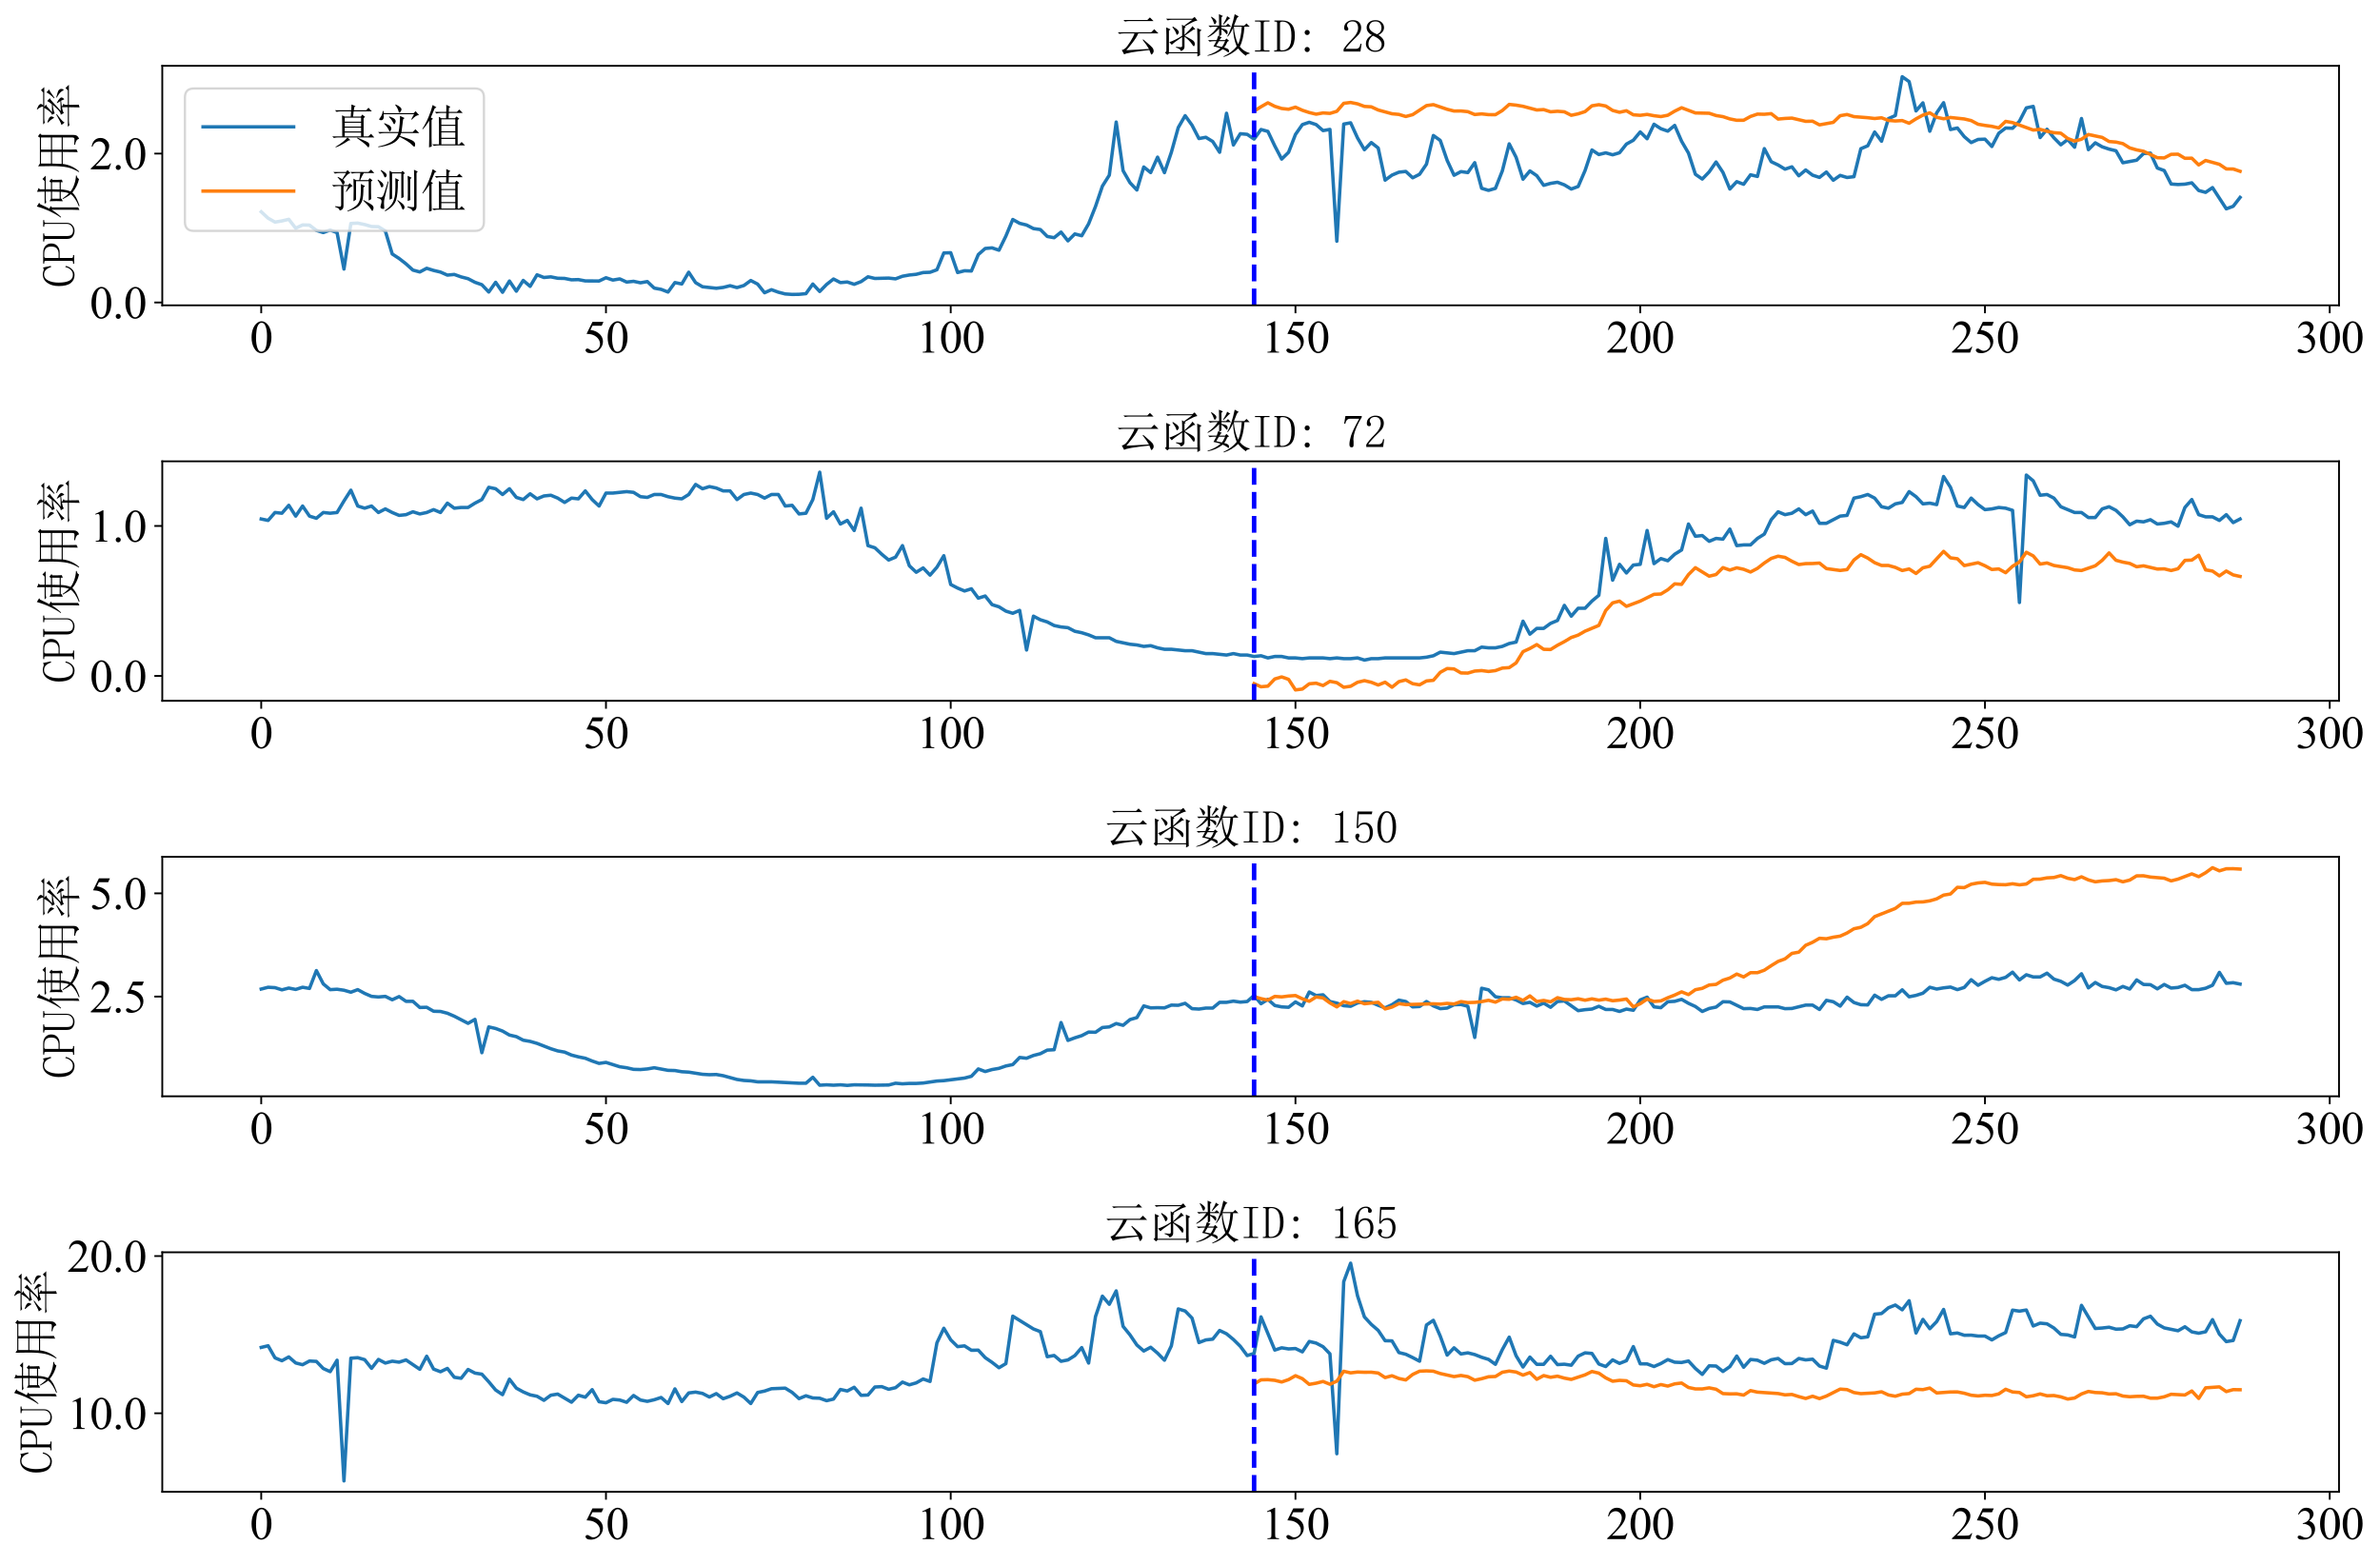 <?xml version="1.0" encoding="utf-8" standalone="no"?>
<!DOCTYPE svg PUBLIC "-//W3C//DTD SVG 1.1//EN"
  "http://www.w3.org/Graphics/SVG/1.1/DTD/svg11.dtd">
<svg xmlns:xlink="http://www.w3.org/1999/xlink" width="1050.655pt" height="690.954pt" viewBox="0 0 1050.655 690.954" xmlns="http://www.w3.org/2000/svg" version="1.1">
 <defs>
  <style type="text/css">*{stroke-linejoin: round; stroke-linecap: butt}</style>
 </defs>
 <g id="figure_1">
  <g id="patch_1">
   <path d="M 0 690.954 
L 1050.655 690.954 
L 1050.655 0 
L 0 0 
z
" style="fill: #ffffff"/>
  </g>
  <g id="axes_1">
   <g id="patch_2">
    <path d="M 71.638 134.788 
L 1032.564 134.788 
L 1032.564 29.059 
L 71.638 29.059 
z
" style="fill: #ffffff"/>
   </g>
   <g id="matplotlib.axis_1">
    <g id="xtick_1">
     <g id="line2d_1">
      <defs>
       <path id="mf49dafa692" d="M 0 0 
L 0 3.5 
" style="stroke: #000000; stroke-width: 0.8"/>
      </defs>
      <g>
       <use xlink:href="#mf49dafa692" x="115.316" y="134.788" style="stroke: #000000; stroke-width: 0.8"/>
      </g>
     </g>
     <g id="text_1">
      <!-- 0 -->
      <g transform="translate(110.316 155.676) scale(0.2 -0.2)">
       <defs>
        <path id="TimesNewRomanPSMT-30" d="M 231 2094 
Q 231 2819 450 3342 
Q 669 3866 1031 4122 
Q 1313 4325 1613 4325 
Q 2100 4325 2488 3828 
Q 2972 3213 2972 2159 
Q 2972 1422 2759 906 
Q 2547 391 2217 158 
Q 1888 -75 1581 -75 
Q 975 -75 572 641 
Q 231 1244 231 2094 
z
M 844 2016 
Q 844 1141 1059 588 
Q 1238 122 1591 122 
Q 1759 122 1940 273 
Q 2122 425 2216 781 
Q 2359 1319 2359 2297 
Q 2359 3022 2209 3506 
Q 2097 3866 1919 4016 
Q 1791 4119 1609 4119 
Q 1397 4119 1231 3928 
Q 1006 3669 925 3112 
Q 844 2556 844 2016 
z
" transform="scale(0.016)"/>
       </defs>
       <use xlink:href="#TimesNewRomanPSMT-30"/>
      </g>
     </g>
    </g>
    <g id="xtick_2">
     <g id="line2d_2">
      <g>
       <use xlink:href="#mf49dafa692" x="267.506" y="134.788" style="stroke: #000000; stroke-width: 0.8"/>
      </g>
     </g>
     <g id="text_2">
      <!-- 50 -->
      <g transform="translate(257.506 155.676) scale(0.2 -0.2)">
       <defs>
        <path id="TimesNewRomanPSMT-35" d="M 2778 4238 
L 2534 3706 
L 1259 3706 
L 981 3138 
Q 1809 3016 2294 2522 
Q 2709 2097 2709 1522 
Q 2709 1188 2573 903 
Q 2438 619 2231 419 
Q 2025 219 1772 97 
Q 1413 -75 1034 -75 
Q 653 -75 479 54 
Q 306 184 306 341 
Q 306 428 378 495 
Q 450 563 559 563 
Q 641 563 702 538 
Q 763 513 909 409 
Q 1144 247 1384 247 
Q 1750 247 2026 523 
Q 2303 800 2303 1197 
Q 2303 1581 2056 1914 
Q 1809 2247 1375 2428 
Q 1034 2569 447 2591 
L 1259 4238 
L 2778 4238 
z
" transform="scale(0.016)"/>
       </defs>
       <use xlink:href="#TimesNewRomanPSMT-35"/>
       <use xlink:href="#TimesNewRomanPSMT-30" x="50"/>
      </g>
     </g>
    </g>
    <g id="xtick_3">
     <g id="line2d_3">
      <g>
       <use xlink:href="#mf49dafa692" x="419.696" y="134.788" style="stroke: #000000; stroke-width: 0.8"/>
      </g>
     </g>
     <g id="text_3">
      <!-- 100 -->
      <g transform="translate(404.696 155.676) scale(0.2 -0.2)">
       <defs>
        <path id="TimesNewRomanPSMT-31" d="M 750 3822 
L 1781 4325 
L 1884 4325 
L 1884 747 
Q 1884 391 1914 303 
Q 1944 216 2037 169 
Q 2131 122 2419 116 
L 2419 0 
L 825 0 
L 825 116 
Q 1125 122 1212 167 
Q 1300 213 1334 289 
Q 1369 366 1369 747 
L 1369 3034 
Q 1369 3497 1338 3628 
Q 1316 3728 1258 3775 
Q 1200 3822 1119 3822 
Q 1003 3822 797 3725 
L 750 3822 
z
" transform="scale(0.016)"/>
       </defs>
       <use xlink:href="#TimesNewRomanPSMT-31"/>
       <use xlink:href="#TimesNewRomanPSMT-30" x="50"/>
       <use xlink:href="#TimesNewRomanPSMT-30" x="100"/>
      </g>
     </g>
    </g>
    <g id="xtick_4">
     <g id="line2d_4">
      <g>
       <use xlink:href="#mf49dafa692" x="571.886" y="134.788" style="stroke: #000000; stroke-width: 0.8"/>
      </g>
     </g>
     <g id="text_4">
      <!-- 150 -->
      <g transform="translate(556.886 155.676) scale(0.2 -0.2)">
       <use xlink:href="#TimesNewRomanPSMT-31"/>
       <use xlink:href="#TimesNewRomanPSMT-35" x="50"/>
       <use xlink:href="#TimesNewRomanPSMT-30" x="100"/>
      </g>
     </g>
    </g>
    <g id="xtick_5">
     <g id="line2d_5">
      <g>
       <use xlink:href="#mf49dafa692" x="724.075" y="134.788" style="stroke: #000000; stroke-width: 0.8"/>
      </g>
     </g>
     <g id="text_5">
      <!-- 200 -->
      <g transform="translate(709.075 155.676) scale(0.2 -0.2)">
       <defs>
        <path id="TimesNewRomanPSMT-32" d="M 2934 816 
L 2638 0 
L 138 0 
L 138 116 
Q 1241 1122 1691 1759 
Q 2141 2397 2141 2925 
Q 2141 3328 1894 3587 
Q 1647 3847 1303 3847 
Q 991 3847 742 3664 
Q 494 3481 375 3128 
L 259 3128 
Q 338 3706 661 4015 
Q 984 4325 1469 4325 
Q 1984 4325 2329 3994 
Q 2675 3663 2675 3213 
Q 2675 2891 2525 2569 
Q 2294 2063 1775 1497 
Q 997 647 803 472 
L 1909 472 
Q 2247 472 2383 497 
Q 2519 522 2628 598 
Q 2738 675 2819 816 
L 2934 816 
z
" transform="scale(0.016)"/>
       </defs>
       <use xlink:href="#TimesNewRomanPSMT-32"/>
       <use xlink:href="#TimesNewRomanPSMT-30" x="50"/>
       <use xlink:href="#TimesNewRomanPSMT-30" x="100"/>
      </g>
     </g>
    </g>
    <g id="xtick_6">
     <g id="line2d_6">
      <g>
       <use xlink:href="#mf49dafa692" x="876.265" y="134.788" style="stroke: #000000; stroke-width: 0.8"/>
      </g>
     </g>
     <g id="text_6">
      <!-- 250 -->
      <g transform="translate(861.265 155.676) scale(0.2 -0.2)">
       <use xlink:href="#TimesNewRomanPSMT-32"/>
       <use xlink:href="#TimesNewRomanPSMT-35" x="50"/>
       <use xlink:href="#TimesNewRomanPSMT-30" x="100"/>
      </g>
     </g>
    </g>
    <g id="xtick_7">
     <g id="line2d_7">
      <g>
       <use xlink:href="#mf49dafa692" x="1028.455" y="134.788" style="stroke: #000000; stroke-width: 0.8"/>
      </g>
     </g>
     <g id="text_7">
      <!-- 300 -->
      <g transform="translate(1013.455 155.676) scale(0.2 -0.2)">
       <defs>
        <path id="TimesNewRomanPSMT-33" d="M 325 3431 
Q 506 3859 782 4092 
Q 1059 4325 1472 4325 
Q 1981 4325 2253 3994 
Q 2459 3747 2459 3466 
Q 2459 3003 1878 2509 
Q 2269 2356 2469 2072 
Q 2669 1788 2669 1403 
Q 2669 853 2319 450 
Q 1863 -75 997 -75 
Q 569 -75 414 31 
Q 259 138 259 259 
Q 259 350 332 419 
Q 406 488 509 488 
Q 588 488 669 463 
Q 722 447 909 348 
Q 1097 250 1169 231 
Q 1284 197 1416 197 
Q 1734 197 1970 444 
Q 2206 691 2206 1028 
Q 2206 1275 2097 1509 
Q 2016 1684 1919 1775 
Q 1784 1900 1550 2001 
Q 1316 2103 1072 2103 
L 972 2103 
L 972 2197 
Q 1219 2228 1467 2375 
Q 1716 2522 1828 2728 
Q 1941 2934 1941 3181 
Q 1941 3503 1739 3701 
Q 1538 3900 1238 3900 
Q 753 3900 428 3381 
L 325 3431 
z
" transform="scale(0.016)"/>
       </defs>
       <use xlink:href="#TimesNewRomanPSMT-33"/>
       <use xlink:href="#TimesNewRomanPSMT-30" x="50"/>
       <use xlink:href="#TimesNewRomanPSMT-30" x="100"/>
      </g>
     </g>
    </g>
   </g>
   <g id="matplotlib.axis_2">
    <g id="ytick_1">
     <g id="line2d_8">
      <defs>
       <path id="m6a3b31b610" d="M 0 0 
L -3.5 0 
" style="stroke: #000000; stroke-width: 0.8"/>
      </defs>
      <g>
       <use xlink:href="#m6a3b31b610" x="71.638" y="133.552" style="stroke: #000000; stroke-width: 0.8"/>
      </g>
     </g>
     <g id="text_8">
      <!-- 0.0 -->
      <g transform="translate(39.638 140.496) scale(0.2 -0.2)">
       <defs>
        <path id="TimesNewRomanPSMT-2e" d="M 800 606 
Q 947 606 1047 504 
Q 1147 403 1147 259 
Q 1147 116 1045 14 
Q 944 -88 800 -88 
Q 656 -88 554 14 
Q 453 116 453 259 
Q 453 406 554 506 
Q 656 606 800 606 
z
" transform="scale(0.016)"/>
       </defs>
       <use xlink:href="#TimesNewRomanPSMT-30"/>
       <use xlink:href="#TimesNewRomanPSMT-2e" x="50"/>
       <use xlink:href="#TimesNewRomanPSMT-30" x="75"/>
      </g>
     </g>
    </g>
    <g id="ytick_2">
     <g id="line2d_9">
      <g>
       <use xlink:href="#m6a3b31b610" x="71.638" y="67.804" style="stroke: #000000; stroke-width: 0.8"/>
      </g>
     </g>
     <g id="text_9">
      <!-- 2.0 -->
      <g transform="translate(39.638 74.748) scale(0.2 -0.2)">
       <use xlink:href="#TimesNewRomanPSMT-32"/>
       <use xlink:href="#TimesNewRomanPSMT-2e" x="50"/>
       <use xlink:href="#TimesNewRomanPSMT-30" x="75"/>
      </g>
     </g>
    </g>
    <g id="text_10">
     <!-- CPU使用率 -->
     <g transform="translate(33.059 126.924) rotate(-90) scale(0.2 -0.2)">
      <defs>
       <path id="SimSun-43" d="M 1725 50 
Q 1025 50 612 575 
Q 200 1100 200 2225 
Q 200 3175 637 3800 
Q 1075 4425 1825 4425 
Q 2000 4425 2175 4375 
Q 2350 4300 2475 4300 
Q 2575 4300 2637 4325 
Q 2700 4350 2750 4425 
L 2975 3325 
L 2825 3275 
Q 2675 3750 2425 4000 
Q 2175 4250 1775 4250 
Q 1250 4250 962 3675 
Q 675 3100 675 2250 
Q 675 1325 925 800 
Q 1175 275 1750 275 
Q 2150 275 2437 562 
Q 2725 850 2825 1325 
L 2975 1250 
Q 2850 725 2512 387 
Q 2175 50 1725 50 
z
" transform="scale(0.016)"/>
       <path id="SimSun-50" d="M 950 2100 
L 950 450 
Q 950 350 1012 300 
Q 1075 250 1175 250 
L 1350 250 
L 1350 100 
L 150 100 
L 150 250 
L 325 250 
Q 450 250 500 300 
Q 550 350 550 450 
L 550 4025 
Q 550 4125 500 4175 
Q 450 4225 325 4225 
L 175 4225 
L 175 4375 
L 1650 4375 
Q 2275 4375 2612 4062 
Q 2950 3750 2950 3275 
Q 2950 2700 2587 2400 
Q 2225 2100 1725 2100 
L 950 2100 
z
M 1575 2250 
Q 1950 2250 2237 2475 
Q 2525 2700 2525 3250 
Q 2525 3750 2287 3987 
Q 2050 4225 1525 4225 
L 1175 4225 
Q 1075 4225 1012 4175 
Q 950 4125 950 4025 
L 950 2250 
L 1575 2250 
z
" transform="scale(0.016)"/>
       <path id="SimSun-55" d="M 1625 250 
Q 2000 250 2262 500 
Q 2525 750 2525 1125 
L 2525 4025 
Q 2525 4125 2475 4175 
Q 2425 4225 2300 4225 
L 2150 4225 
L 2150 4375 
L 3050 4375 
L 3050 4225 
L 2900 4225 
Q 2800 4225 2737 4175 
Q 2675 4125 2675 4025 
L 2675 1125 
Q 2675 625 2337 337 
Q 2000 50 1575 50 
Q 1125 50 787 300 
Q 450 550 450 1100 
L 450 4025 
Q 450 4125 400 4175 
Q 350 4225 225 4225 
L 100 4225 
L 100 4375 
L 1200 4375 
L 1200 4225 
L 1075 4225 
Q 975 4225 912 4175 
Q 850 4125 850 4025 
L 850 1100 
Q 850 600 1062 425 
Q 1275 250 1625 250 
z
" transform="scale(0.016)"/>
       <path id="SimSun-4f7f" d="M 2875 3150 
L 2875 2100 
L 3825 2100 
Q 3850 2825 3850 3150 
L 2875 3150 
z
M 4175 3150 
Q 4175 2800 4150 2100 
L 5150 2100 
L 5150 3150 
L 4175 3150 
z
M 5475 3100 
L 5475 2425 
Q 5475 2100 5500 1800 
L 5150 1675 
L 5150 1950 
L 4150 1950 
Q 4125 1175 3875 600 
Q 4275 275 4875 75 
Q 5475 -125 6075 -150 
L 6075 -250 
Q 5700 -300 5600 -575 
Q 4525 -325 3725 350 
Q 3425 25 2925 -225 
Q 2425 -475 1875 -650 
L 1825 -550 
Q 2400 -325 2850 -25 
Q 3300 275 3500 575 
Q 3200 925 2825 1650 
L 2900 1700 
Q 3325 1100 3625 825 
Q 3800 1300 3825 1950 
L 2875 1950 
L 2875 1825 
L 2525 1675 
Q 2550 2075 2550 2562 
Q 2550 3050 2525 3500 
L 2875 3300 
L 3850 3300 
L 3850 4025 
L 2975 4025 
Q 2650 4025 2375 3950 
L 2150 4175 
L 3850 4175 
L 3850 4525 
Q 3850 4775 3825 5225 
L 4350 5000 
L 4175 4825 
L 4175 4175 
L 5300 4175 
L 5600 4475 
L 6050 4025 
L 4175 4025 
L 4175 3300 
L 5100 3300 
L 5275 3525 
L 5650 3225 
L 5475 3100 
z
M 1675 3175 
L 1675 -450 
L 1325 -625 
Q 1350 -75 1350 350 
L 1350 3200 
Q 900 2475 350 1900 
L 275 1950 
Q 700 2525 1112 3400 
Q 1525 4275 1800 5250 
L 2325 4925 
L 2125 4800 
Q 1725 3925 1500 3525 
L 1875 3325 
L 1675 3175 
z
" transform="scale(0.016)"/>
       <path id="SimSun-7528" d="M 3400 3150 
L 3400 1825 
L 5075 1825 
L 5075 3150 
L 3400 3150 
z
M 4075 100 
Q 4725 50 4900 62 
Q 5075 75 5075 400 
L 5075 1675 
L 3400 1675 
Q 3400 75 3425 -225 
L 3050 -400 
Q 3075 1025 3075 1675 
L 1425 1675 
Q 1250 350 375 -600 
L 300 -550 
Q 775 225 950 1025 
Q 1125 1825 1125 3225 
Q 1125 4625 1100 5075 
L 1475 4825 
L 5050 4825 
L 5225 5100 
L 5625 4800 
L 5425 4600 
L 5425 225 
Q 5450 -400 4875 -575 
Q 4825 -150 4075 -25 
L 4075 100 
z
M 1475 4675 
L 1475 3300 
L 3075 3300 
L 3075 4675 
L 1475 4675 
z
M 3400 4675 
L 3400 3300 
L 5075 3300 
L 5075 4675 
L 3400 4675 
z
M 1475 3150 
Q 1450 2100 1425 1825 
L 3075 1825 
L 3075 3150 
L 1475 3150 
z
" transform="scale(0.016)"/>
       <path id="SimSun-7387" d="M 875 3725 
L 925 3800 
Q 1375 3650 1550 3525 
Q 1725 3400 1725 3250 
Q 1725 3175 1662 3025 
Q 1600 2875 1550 2875 
Q 1500 2875 1425 3050 
Q 1275 3325 875 3725 
z
M 550 1850 
Q 875 1925 2000 2575 
L 2050 2500 
Q 1675 2225 1337 1937 
Q 1000 1650 875 1425 
L 550 1850 
z
M 5200 3450 
Q 4800 3150 4275 2800 
L 4225 2875 
Q 4775 3400 5050 3925 
L 5450 3525 
L 5200 3450 
z
M 4325 2500 
L 4350 2575 
Q 5225 2350 5375 2212 
Q 5525 2075 5525 1900 
Q 5525 1775 5487 1662 
Q 5450 1550 5400 1550 
Q 5325 1550 5200 1800 
Q 4975 2150 4325 2500 
z
M 3150 3900 
Q 2500 3300 2300 3150 
Q 2800 3150 3400 3175 
Q 3700 3500 3850 3825 
L 4250 3450 
Q 4050 3400 3450 2825 
Q 2850 2250 2475 1950 
Q 3150 1975 3850 2000 
Q 3750 2175 3550 2450 
L 3600 2500 
Q 4050 2250 4200 2100 
Q 4350 1950 4350 1850 
Q 4350 1775 4250 1625 
Q 4150 1475 4100 1475 
Q 4075 1475 4050 1550 
Q 4000 1700 3900 1900 
Q 3650 1875 3075 1800 
L 3500 1550 
L 3325 1425 
L 3325 975 
L 5325 975 
L 5650 1300 
L 6100 825 
L 3325 825 
Q 3325 -275 3350 -525 
L 2975 -650 
Q 3000 0 3000 825 
L 1125 825 
Q 800 825 525 750 
L 300 975 
L 3000 975 
L 3000 1775 
Q 2450 1700 2200 1525 
L 1950 1950 
Q 2275 1950 2675 2350 
Q 3075 2750 3325 3050 
Q 2400 2950 2150 2775 
L 1950 3175 
Q 2150 3150 2475 3575 
Q 2800 4000 2900 4225 
L 1450 4225 
Q 1125 4225 850 4150 
L 625 4375 
L 3100 4375 
Q 3050 4800 2675 5200 
L 2725 5250 
Q 3225 5050 3337 4912 
Q 3450 4775 3450 4700 
Q 3450 4550 3250 4375 
L 5025 4375 
L 5350 4675 
L 5775 4225 
L 3050 4225 
L 3375 3950 
L 3150 3900 
z
" transform="scale(0.016)"/>
      </defs>
      <use xlink:href="#SimSun-43"/>
      <use xlink:href="#SimSun-50" x="50"/>
      <use xlink:href="#SimSun-55" x="100"/>
      <use xlink:href="#SimSun-4f7f" x="150"/>
      <use xlink:href="#SimSun-7528" x="250"/>
      <use xlink:href="#SimSun-7387" x="350"/>
     </g>
    </g>
   </g>
   <g id="line2d_10">
    <path d="M 115.316 93.512 
L 118.36 96.332 
L 121.404 98.048 
L 124.447 97.536 
L 127.491 96.826 
L 130.535 100.751 
L 133.579 99.311 
L 136.623 99.39 
L 139.666 101.717 
L 142.71 102.664 
L 145.754 101.559 
L 148.798 102.703 
L 151.842 118.779 
L 154.885 98.66 
L 157.929 98.502 
L 160.973 99.133 
L 164.017 100.001 
L 167.061 100.1 
L 170.104 101.974 
L 173.148 112.125 
L 176.192 114.117 
L 179.236 116.484 
L 182.28 119.246 
L 185.323 120.061 
L 188.367 118.443 
L 191.411 119.39 
L 194.455 120.113 
L 197.499 121.455 
L 200.542 121.165 
L 203.586 122.257 
L 206.63 123.033 
L 209.674 124.624 
L 212.717 125.689 
L 215.761 128.917 
L 218.805 124.637 
L 221.849 129.029 
L 224.893 124.072 
L 227.936 128.549 
L 230.98 123.795 
L 234.024 126.419 
L 237.068 121.323 
L 240.112 122.507 
L 243.155 122.224 
L 246.199 122.842 
L 249.243 122.921 
L 252.287 123.526 
L 255.331 123.44 
L 258.374 124.019 
L 264.462 124.058 
L 267.506 122.618 
L 270.55 123.638 
L 273.593 123.125 
L 276.637 124.525 
L 279.681 124.196 
L 282.725 124.841 
L 285.769 124.308 
L 288.812 127.195 
L 291.856 127.747 
L 294.9 128.93 
L 297.944 124.755 
L 300.988 125.36 
L 304.031 120.179 
L 307.075 124.782 
L 310.119 126.596 
L 316.207 127.26 
L 319.25 126.892 
L 322.294 126.136 
L 325.338 126.964 
L 328.382 126.051 
L 331.426 123.841 
L 334.469 125.426 
L 337.513 129.239 
L 340.557 127.891 
L 343.601 128.996 
L 346.645 129.772 
L 349.688 129.982 
L 352.732 129.936 
L 355.776 129.64 
L 358.82 125.393 
L 361.864 128.68 
L 364.907 125.571 
L 367.951 123.177 
L 370.995 124.755 
L 374.039 124.492 
L 377.083 125.505 
L 380.126 124.321 
L 383.17 122.204 
L 386.214 122.928 
L 392.302 122.77 
L 395.345 123.098 
L 398.389 121.954 
L 401.433 121.415 
L 404.477 121.1 
L 407.52 120.324 
L 410.564 120.206 
L 413.608 119.088 
L 416.652 111.678 
L 419.696 111.579 
L 422.739 120.311 
L 425.783 119.535 
L 428.827 119.64 
L 431.871 112.395 
L 434.915 109.692 
L 437.958 109.429 
L 441.002 110.455 
L 444.046 104.222 
L 447.09 96.904 
L 450.134 98.601 
L 453.177 99.337 
L 456.221 100.915 
L 459.265 101.336 
L 462.309 104.387 
L 465.353 104.939 
L 468.396 102.467 
L 471.44 106.333 
L 474.484 103.282 
L 477.528 104.071 
L 480.572 98.811 
L 483.615 91.145 
L 486.659 82.17 
L 489.703 77.338 
L 492.747 53.886 
L 495.791 75.365 
L 498.834 80.658 
L 501.878 83.88 
L 504.922 73.722 
L 507.966 76.187 
L 511.01 69.382 
L 514.053 76.22 
L 517.097 67.246 
L 520.141 56.325 
L 523.185 51.065 
L 526.229 55.286 
L 529.272 61.164 
L 532.316 60.612 
L 535.36 62.472 
L 538.404 67.219 
L 541.448 50 
L 544.491 64.004 
L 547.535 59.034 
L 550.579 59.31 
L 553.623 61.401 
L 556.667 57.179 
L 559.71 58.008 
L 562.754 64.412 
L 565.798 70.237 
L 568.842 67.246 
L 571.886 59.356 
L 574.929 55.01 
L 577.973 53.984 
L 581.017 55.01 
L 584.061 57.653 
L 587.105 57.14 
L 590.148 106.491 
L 593.192 54.773 
L 596.236 54.221 
L 599.28 60.888 
L 602.323 66.095 
L 605.367 62.939 
L 608.411 65.345 
L 611.455 79.54 
L 614.499 77.305 
L 617.542 76.023 
L 620.586 75.694 
L 623.63 78.488 
L 626.674 76.943 
L 629.718 72.472 
L 632.761 59.823 
L 635.805 61.992 
L 638.849 70.802 
L 641.893 77.371 
L 644.937 75.76 
L 647.98 76.187 
L 651.024 71.815 
L 654.068 83.124 
L 657.112 84.044 
L 660.156 83.157 
L 663.199 75.464 
L 666.243 63.511 
L 669.287 69.448 
L 672.331 79.113 
L 675.375 75.464 
L 678.418 77.568 
L 681.462 81.809 
L 684.506 80.954 
L 687.55 80.461 
L 690.594 81.611 
L 693.637 83.452 
L 696.681 82.335 
L 699.725 75.3 
L 702.769 66.213 
L 705.813 68.225 
L 708.856 67.476 
L 711.9 68.343 
L 714.944 67.436 
L 717.988 63.61 
L 721.032 61.913 
L 724.075 58.245 
L 727.119 61.243 
L 730.163 54.852 
L 733.207 56.824 
L 736.251 57.89 
L 739.294 55.365 
L 742.338 62.347 
L 745.382 67.594 
L 748.426 76.937 
L 751.47 79.047 
L 754.513 75.891 
L 757.557 71.513 
L 760.601 76.115 
L 763.645 83.452 
L 766.689 80.198 
L 769.732 81.348 
L 772.776 77.173 
L 775.82 77.897 
L 778.864 65.622 
L 781.908 71.388 
L 784.951 72.834 
L 787.995 74.675 
L 791.039 73.656 
L 794.083 77.601 
L 797.126 75.037 
L 800.17 77.338 
L 803.214 78.324 
L 806.258 75.957 
L 809.302 79.573 
L 812.345 77.436 
L 815.389 78.357 
L 818.433 77.995 
L 821.477 65.654 
L 824.521 64.359 
L 827.564 58.284 
L 830.608 62.347 
L 833.652 52.367 
L 836.696 51.006 
L 839.74 33.865 
L 842.783 36.028 
L 845.827 48.961 
L 848.871 45.417 
L 851.915 57.929 
L 854.959 49.803 
L 858.002 45.345 
L 861.046 57.179 
L 864.09 56.509 
L 867.134 60.335 
L 870.178 62.939 
L 873.221 61.558 
L 876.265 61.44 
L 879.309 64.675 
L 882.353 58.836 
L 885.397 56.509 
L 888.44 56.627 
L 891.484 53.544 
L 894.528 47.626 
L 897.572 46.982 
L 900.616 60.73 
L 903.659 57.061 
L 906.703 60.848 
L 909.747 63.925 
L 912.791 61.598 
L 915.835 64.99 
L 918.878 52.327 
L 921.922 66.069 
L 924.966 63.057 
L 928.01 64.819 
L 931.054 65.832 
L 934.097 66.555 
L 937.141 71.848 
L 943.229 70.73 
L 946.273 67.771 
L 949.316 67.607 
L 952.36 74.182 
L 955.404 75.3 
L 958.448 81.243 
L 961.492 81.454 
L 964.535 81.296 
L 967.579 80.717 
L 970.623 84.11 
L 973.667 84.925 
L 976.711 82.821 
L 982.798 92.184 
L 985.842 91.079 
L 988.886 87.161 
L 988.886 87.161 
" clip-path="url(#p41373e85a2)" style="fill: none; stroke: #1f77b4; stroke-width: 1.5; stroke-linecap: square"/>
   </g>
   <g id="line2d_11">
    <path d="M 553.623 49.056 
L 556.667 47.135 
L 559.71 45.395 
L 562.754 46.947 
L 565.798 47.898 
L 568.842 48.229 
L 571.886 47.308 
L 574.929 48.687 
L 577.973 49.686 
L 581.017 50.41 
L 584.061 49.857 
L 587.105 50.061 
L 590.148 49.136 
L 593.192 45.612 
L 596.236 45.238 
L 599.28 45.845 
L 602.323 46.972 
L 605.367 47.166 
L 608.411 48.563 
L 614.499 50.226 
L 617.542 50.51 
L 620.586 51.433 
L 623.63 50.619 
L 629.718 46.619 
L 632.761 46.196 
L 638.849 48.253 
L 641.893 49.023 
L 644.937 48.989 
L 647.98 49.296 
L 651.024 50.559 
L 654.068 50.282 
L 657.112 50.612 
L 660.156 50.635 
L 663.199 48.794 
L 666.243 46.087 
L 669.287 46.422 
L 672.331 46.932 
L 678.418 48.556 
L 681.462 48.387 
L 684.506 49.36 
L 687.55 49.127 
L 690.594 49.361 
L 693.637 50.899 
L 696.681 50.252 
L 699.725 49.272 
L 702.769 46.703 
L 705.813 46.221 
L 708.856 46.796 
L 711.9 48.765 
L 714.944 49.569 
L 717.988 48.897 
L 721.032 50.685 
L 724.075 50.909 
L 727.119 50.515 
L 730.163 51.092 
L 733.207 51.465 
L 736.251 50.883 
L 739.294 49.071 
L 742.338 47.564 
L 748.426 49.864 
L 754.513 50.002 
L 757.557 51.006 
L 760.601 51.493 
L 763.645 52.496 
L 766.689 53.102 
L 769.732 53.086 
L 772.776 51.406 
L 775.82 50.376 
L 778.864 50.448 
L 781.908 50.174 
L 784.951 52.561 
L 787.995 52.29 
L 791.039 52.141 
L 797.126 53.566 
L 800.17 53.508 
L 803.214 55.125 
L 809.302 54.017 
L 812.345 51.076 
L 815.389 50.56 
L 818.433 51.493 
L 824.521 51.965 
L 827.564 52.316 
L 830.608 52.005 
L 833.652 53.155 
L 836.696 53.405 
L 839.74 53.223 
L 842.783 54.41 
L 845.827 52.473 
L 848.871 50.823 
L 851.915 49.808 
L 854.959 51.778 
L 858.002 52.429 
L 861.046 51.87 
L 867.134 52.515 
L 870.178 53.235 
L 873.221 54.842 
L 876.265 55.368 
L 879.309 55.776 
L 882.353 56.479 
L 885.397 53.588 
L 888.44 54.116 
L 897.572 57.415 
L 900.616 57.108 
L 903.659 57.936 
L 906.703 58.583 
L 909.747 58.806 
L 912.791 61.137 
L 915.835 62.29 
L 918.878 61.474 
L 921.922 59.382 
L 928.01 60.662 
L 931.054 62.474 
L 934.097 62.724 
L 937.141 63.405 
L 940.185 65.314 
L 943.229 66.176 
L 946.273 66.778 
L 952.36 69.629 
L 955.404 69.716 
L 958.448 68.137 
L 961.492 68.071 
L 964.535 69.89 
L 967.579 69.838 
L 970.623 72.806 
L 973.667 70.849 
L 979.754 72.528 
L 982.798 74.583 
L 985.842 74.613 
L 988.886 75.626 
L 988.886 75.626 
" clip-path="url(#p41373e85a2)" style="fill: none; stroke: #ff7f0e; stroke-width: 1.5; stroke-linecap: square"/>
   </g>
   <g id="line2d_12">
    <path d="M 553.623 134.788 
L 553.623 29.059 
" clip-path="url(#p41373e85a2)" style="fill: none; stroke-dasharray: 7.4,3.2; stroke-dashoffset: 0; stroke: #0000ff; stroke-width: 2"/>
   </g>
   <g id="patch_3">
    <path d="M 71.638 134.788 
L 71.638 29.059 
" style="fill: none; stroke: #000000; stroke-width: 0.8; stroke-linejoin: miter; stroke-linecap: square"/>
   </g>
   <g id="patch_4">
    <path d="M 1032.564 134.788 
L 1032.564 29.059 
" style="fill: none; stroke: #000000; stroke-width: 0.8; stroke-linejoin: miter; stroke-linecap: square"/>
   </g>
   <g id="patch_5">
    <path d="M 71.638 134.788 
L 1032.564 134.788 
" style="fill: none; stroke: #000000; stroke-width: 0.8; stroke-linejoin: miter; stroke-linecap: square"/>
   </g>
   <g id="patch_6">
    <path d="M 71.638 29.059 
L 1032.564 29.059 
" style="fill: none; stroke: #000000; stroke-width: 0.8; stroke-linejoin: miter; stroke-linecap: square"/>
   </g>
   <g id="text_11">
    <!-- 云函数ID: 28 -->
    <g transform="translate(492.101 23.059) scale(0.2 -0.2)">
     <defs>
      <path id="SimSun-4e91" d="M 1200 4450 
L 4500 4450 
L 4850 4800 
L 5350 4300 
L 1975 4300 
Q 1700 4300 1425 4225 
L 1200 4450 
z
M 1600 275 
Q 2300 300 4725 450 
Q 4425 975 3850 1700 
L 3925 1775 
Q 5200 725 5287 500 
Q 5375 275 5375 175 
Q 5375 0 5250 -162 
Q 5125 -325 5075 -325 
Q 5025 -325 4975 -200 
Q 4875 50 4775 300 
Q 1650 -25 1300 -300 
L 975 300 
Q 1225 350 1462 550 
Q 1700 750 2150 1462 
Q 2600 2175 2725 2600 
L 1250 2600 
Q 925 2600 650 2525 
L 425 2750 
L 5025 2750 
L 5450 3175 
L 6025 2600 
L 3250 2600 
Q 3000 2025 2500 1375 
Q 2000 725 1600 275 
z
" transform="scale(0.016)"/>
      <path id="SimSun-51fd" d="M 3050 2275 
L 3050 3000 
Q 3050 3450 3025 3800 
L 3275 3625 
L 4450 4475 
L 1650 4475 
Q 1325 4475 1050 4400 
L 825 4625 
L 4450 4625 
L 4775 4875 
L 5150 4375 
Q 4875 4325 4550 4175 
Q 4225 4025 3400 3550 
L 3550 3450 
L 3375 3325 
L 3375 2400 
Q 4250 3225 4475 3600 
L 4875 3150 
L 4625 3125 
Q 3625 2425 3400 2275 
Q 4575 1675 4687 1487 
Q 4800 1300 4800 1150 
Q 4800 1025 4750 925 
Q 4700 825 4675 825 
Q 4575 825 4375 1150 
Q 4075 1600 3375 2150 
L 3375 725 
Q 3375 350 2875 150 
Q 2850 450 2200 650 
L 2200 750 
Q 2800 675 2925 700 
Q 3050 725 3050 850 
L 3050 2100 
Q 1850 1300 1625 1025 
L 1275 1400 
Q 1575 1475 2087 1725 
Q 2600 1975 3050 2275 
z
M 1700 3475 
L 1775 3550 
Q 2350 3200 2475 3025 
Q 2600 2850 2600 2775 
Q 2600 2650 2500 2525 
Q 2400 2400 2350 2400 
Q 2275 2400 2225 2575 
Q 2150 2875 1700 3475 
z
M 5150 0 
L 5150 2175 
Q 5150 2725 5125 3325 
L 5725 3050 
L 5500 2850 
L 5500 525 
Q 5500 100 5525 -400 
L 5150 -600 
L 5150 -150 
L 1250 -150 
L 1000 -375 
L 675 -50 
L 875 125 
L 875 2375 
Q 875 2800 850 3425 
L 1450 3150 
L 1225 2975 
L 1225 0 
L 5150 0 
z
" transform="scale(0.016)"/>
      <path id="SimSun-6570" d="M 1875 1525 
Q 1675 1200 1500 900 
Q 1825 825 2275 725 
Q 2500 975 2725 1525 
L 1875 1525 
z
M 850 4900 
Q 1325 4600 1425 4450 
Q 1525 4300 1525 4225 
Q 1525 4100 1437 3975 
Q 1350 3850 1300 3850 
Q 1225 3850 1150 4100 
Q 1050 4450 775 4850 
L 850 4900 
z
M 3000 4975 
L 3450 4675 
Q 3250 4625 3100 4425 
Q 2925 4225 2525 3825 
L 2450 3875 
Q 2925 4625 3000 4975 
z
M 1875 5250 
L 2425 5000 
L 2225 4825 
L 2225 3675 
L 2850 3675 
L 3125 3950 
L 3550 3525 
L 2225 3525 
L 2225 3300 
Q 2800 3175 2937 3062 
Q 3075 2950 3075 2775 
Q 3075 2700 3050 2587 
Q 3025 2475 2975 2475 
Q 2925 2475 2800 2650 
Q 2600 2925 2225 3175 
L 2225 2400 
L 1925 2200 
L 2275 2050 
Q 2150 2000 1950 1675 
L 2725 1675 
L 2900 1900 
L 3275 1575 
L 3050 1450 
Q 2800 875 2600 650 
Q 3000 550 3137 437 
Q 3275 325 3275 150 
Q 3275 -25 3200 -25 
Q 3125 -25 3025 75 
Q 2750 275 2400 425 
Q 1525 -275 325 -500 
L 300 -425 
Q 1450 -50 2100 550 
Q 1600 725 1125 800 
Q 1225 950 1525 1525 
L 1200 1525 
Q 875 1525 600 1450 
L 375 1675 
L 1575 1675 
Q 1675 1925 1775 2275 
L 1900 2225 
L 1900 3250 
Q 1225 2475 350 2050 
L 300 2125 
Q 1225 2775 1700 3525 
L 1250 3525 
Q 925 3525 650 3450 
L 425 3675 
L 1900 3675 
Q 1900 4575 1875 5250 
z
M 3925 3525 
Q 4050 2075 4525 1100 
Q 4925 1950 5025 3525 
L 3925 3525 
z
M 4050 5250 
L 4625 4925 
Q 4425 4850 4325 4625 
Q 4225 4400 3950 3675 
L 5375 3675 
L 5675 3975 
L 6125 3525 
L 5400 3525 
Q 5250 1675 4750 775 
Q 5325 75 6100 -100 
L 6100 -200 
Q 5625 -275 5600 -500 
Q 4950 -50 4525 525 
Q 3700 -275 2550 -650 
L 2500 -575 
Q 3650 -50 4325 800 
Q 3850 1975 3825 3375 
Q 3575 2725 3100 2150 
L 3025 2200 
Q 3625 3200 4050 5250 
z
" transform="scale(0.016)"/>
      <path id="SimSun-49" d="M 600 4225 
L 600 4375 
L 2600 4375 
L 2600 4225 
L 2025 4225 
Q 1925 4225 1862 4175 
Q 1800 4125 1800 4025 
L 1800 450 
Q 1800 350 1862 300 
Q 1925 250 2025 250 
L 2600 250 
L 2600 100 
L 600 100 
L 600 250 
L 1175 250 
Q 1300 250 1350 300 
Q 1400 350 1400 450 
L 1400 4025 
Q 1400 4125 1350 4175 
Q 1300 4225 1175 4225 
L 600 4225 
z
" transform="scale(0.016)"/>
      <path id="SimSun-44" d="M 2500 2275 
Q 2500 3350 2175 3787 
Q 1850 4225 1275 4225 
Q 1100 4225 1012 4175 
Q 925 4125 925 4025 
L 925 450 
Q 925 350 1000 300 
Q 1075 250 1200 250 
Q 1750 250 2125 662 
Q 2500 1075 2500 2275 
z
M 525 4025 
Q 525 4125 475 4175 
Q 425 4225 300 4225 
L 150 4225 
L 150 4375 
L 1275 4375 
Q 2050 4375 2512 3875 
Q 2975 3375 2975 2325 
Q 2975 1175 2525 637 
Q 2075 100 1200 100 
L 125 100 
L 125 250 
L 300 250 
Q 425 250 475 300 
Q 525 350 525 450 
L 525 4025 
z
" transform="scale(0.016)"/>
      <path id="SimSun-3a" d="M 1900 2725 
Q 1900 2575 1800 2475 
Q 1700 2375 1550 2375 
Q 1400 2375 1300 2475 
Q 1200 2575 1200 2725 
Q 1200 2875 1300 2975 
Q 1400 3075 1550 3075 
Q 1700 3075 1800 2975 
Q 1900 2875 1900 2725 
z
M 1900 375 
Q 1900 225 1800 125 
Q 1700 25 1550 25 
Q 1400 25 1300 125 
Q 1200 225 1200 375 
Q 1200 525 1300 625 
Q 1400 725 1550 725 
Q 1700 725 1800 625 
Q 1900 525 1900 375 
z
" transform="scale(0.016)"/>
      <path id="SimSun-20" d="M 0 0 
Q 0 0 0 0 
z
" transform="scale(0.016)"/>
      <path id="SimSun-32" d="M 2325 3325 
Q 2325 3775 2125 4012 
Q 1925 4250 1525 4250 
Q 1225 4250 1012 4087 
Q 800 3925 800 3675 
Q 800 3525 900 3425 
Q 975 3325 975 3225 
Q 975 3100 912 3037 
Q 850 2975 725 2975 
Q 575 2975 487 3062 
Q 400 3150 400 3350 
Q 400 3875 775 4150 
Q 1150 4425 1575 4425 
Q 2175 4425 2462 4125 
Q 2750 3825 2750 3375 
Q 2750 3075 2612 2775 
Q 2475 2475 2175 2200 
Q 1450 1500 1062 1062 
Q 675 625 600 475 
L 2075 475 
Q 2300 475 2450 650 
Q 2600 825 2650 1175 
L 2800 1175 
L 2650 100 
L 325 100 
L 325 425 
Q 450 650 737 1000 
Q 1025 1350 1500 1825 
Q 1925 2250 2125 2625 
Q 2325 3000 2325 3325 
z
" transform="scale(0.016)"/>
      <path id="SimSun-38" d="M 625 1125 
Q 625 725 887 475 
Q 1150 225 1550 225 
Q 2025 225 2237 475 
Q 2450 725 2450 1100 
Q 2450 1425 2150 1725 
Q 1850 2025 1250 2275 
Q 950 2075 787 1775 
Q 625 1475 625 1125 
z
M 2825 1175 
Q 2825 700 2475 375 
Q 2125 50 1550 50 
Q 1025 50 650 375 
Q 275 700 275 1125 
Q 275 1550 487 1850 
Q 700 2150 1100 2375 
Q 750 2550 562 2812 
Q 375 3075 375 3400 
Q 375 3825 700 4125 
Q 1025 4425 1600 4425 
Q 2125 4425 2450 4125 
Q 2775 3825 2775 3400 
Q 2775 3100 2587 2837 
Q 2400 2575 2000 2375 
Q 2425 2125 2625 1825 
Q 2825 1525 2825 1175 
z
M 2425 3375 
Q 2425 3725 2225 3987 
Q 2025 4250 1600 4250 
Q 1125 4250 925 4000 
Q 725 3750 725 3475 
Q 725 3200 1012 2937 
Q 1300 2675 1825 2475 
Q 2125 2625 2275 2850 
Q 2425 3075 2425 3375 
z
" transform="scale(0.016)"/>
     </defs>
     <use xlink:href="#SimSun-4e91"/>
     <use xlink:href="#SimSun-51fd" x="100"/>
     <use xlink:href="#SimSun-6570" x="200"/>
     <use xlink:href="#SimSun-49" x="300"/>
     <use xlink:href="#SimSun-44" x="350"/>
     <use xlink:href="#SimSun-3a" x="400"/>
     <use xlink:href="#SimSun-20" x="450"/>
     <use xlink:href="#SimSun-32" x="500"/>
     <use xlink:href="#SimSun-38" x="550"/>
    </g>
   </g>
   <g id="legend_1">
    <g id="patch_7">
     <path d="M 85.638 101.934 
L 209.637 101.934 
Q 213.637 101.934 213.637 97.934 
L 213.637 43.059 
Q 213.637 39.059 209.637 39.059 
L 85.638 39.059 
Q 81.638 39.059 81.638 43.059 
L 81.638 97.934 
Q 81.638 101.934 85.638 101.934 
z
" style="fill: #ffffff; opacity: 0.8; stroke: #cccccc; stroke-linejoin: miter"/>
    </g>
    <g id="line2d_13">
     <path d="M 89.638 55.997 
L 109.638 55.997 
L 129.637 55.997 
" style="fill: none; stroke: #1f77b4; stroke-width: 1.5; stroke-linecap: square"/>
    </g>
    <g id="text_12">
     <!-- 真实值 -->
     <g transform="translate(145.637 62.997) scale(0.2 -0.2)">
      <defs>
       <path id="SimSun-771f" d="M 2050 3450 
L 2050 2900 
L 4300 2900 
L 4300 3450 
L 2050 3450 
z
M 2050 2750 
L 2050 2225 
L 4300 2225 
L 4300 2750 
L 2050 2750 
z
M 2050 2075 
L 2050 1550 
L 4300 1550 
L 4300 2075 
L 2050 2075 
z
M 2050 1400 
L 2050 875 
L 4300 875 
L 4300 1400 
L 2050 1400 
z
M 2875 3600 
L 2925 4325 
L 1525 4325 
Q 1200 4325 925 4250 
L 700 4475 
L 2950 4475 
Q 2975 4825 2975 5275 
L 3550 5025 
L 3375 4925 
L 3300 4475 
L 5000 4475 
L 5325 4825 
L 5775 4325 
L 3275 4325 
L 3200 3600 
L 4275 3600 
L 4450 3875 
L 4850 3575 
L 4650 3375 
L 4650 875 
L 5300 875 
L 5675 1225 
L 6125 725 
L 1150 725 
Q 825 725 550 650 
L 325 875 
L 1700 875 
Q 1700 3200 1675 3775 
L 2050 3600 
L 2875 3600 
z
M 2425 725 
L 2825 350 
L 2575 300 
Q 1500 -425 800 -650 
L 775 -575 
Q 1950 125 2425 725 
z
M 3800 700 
Q 4575 375 4962 200 
Q 5350 25 5400 -112 
Q 5450 -250 5450 -325 
Q 5450 -400 5400 -525 
Q 5350 -650 5325 -650 
Q 5250 -650 5100 -450 
Q 4875 -150 3750 625 
L 3800 700 
z
" transform="scale(0.016)"/>
       <path id="SimSun-5b9e" d="M 1950 3625 
Q 2575 3400 2700 3250 
Q 2825 3100 2825 2975 
Q 2825 2850 2750 2700 
Q 2675 2550 2625 2550 
Q 2550 2550 2450 2800 
Q 2275 3175 1900 3550 
L 1950 3625 
z
M 3575 1325 
Q 3500 1100 3425 925 
Q 4650 550 5087 325 
Q 5525 100 5512 -225 
Q 5500 -550 5400 -550 
Q 5300 -550 5075 -300 
Q 4625 175 3375 800 
Q 3025 175 2300 -150 
Q 1575 -475 425 -625 
L 425 -525 
Q 1475 -325 2200 100 
Q 2925 525 3200 1325 
L 1225 1325 
Q 900 1325 625 1250 
L 400 1475 
L 3225 1475 
Q 3325 1950 3375 2575 
Q 3425 3200 3425 3700 
L 4050 3400 
L 3850 3225 
Q 3750 2300 3625 1475 
L 5175 1475 
L 5550 1850 
L 6075 1325 
L 3575 1325 
z
M 1275 2700 
Q 1975 2425 2100 2262 
Q 2225 2100 2225 1975 
Q 2225 1850 2150 1700 
Q 2075 1550 2025 1550 
Q 1950 1550 1850 1800 
Q 1675 2175 1225 2625 
L 1275 2700 
z
M 2750 5225 
L 2825 5275 
Q 3225 5100 3425 4925 
Q 3625 4750 3625 4600 
Q 3625 4450 3512 4300 
Q 3400 4150 3325 4150 
Q 3250 4150 3200 4400 
Q 3100 4775 2750 5225 
z
M 4975 3225 
L 5350 3925 
L 1175 3925 
Q 1225 3525 1125 3300 
Q 1025 3075 787 3100 
Q 550 3125 550 3200 
Q 550 3300 700 3475 
Q 975 3825 1050 4375 
L 1150 4375 
L 1175 4075 
L 5300 4075 
L 5575 4350 
L 6050 3800 
Q 5625 3825 5050 3175 
L 4975 3225 
z
" transform="scale(0.016)"/>
       <path id="SimSun-503c" d="M 1525 650 
Q 1525 -225 1550 -525 
L 1175 -650 
Q 1200 250 1200 550 
L 1200 3025 
Q 750 2300 325 1850 
L 250 1900 
Q 725 2625 1100 3525 
Q 1475 4425 1675 5200 
L 2200 4875 
L 1950 4725 
Q 1550 3800 1425 3475 
L 1725 3300 
L 1525 3150 
L 1525 650 
z
M 2875 3225 
L 2875 2475 
L 4800 2475 
L 4800 3225 
L 2875 3225 
z
M 2875 2325 
L 2875 1575 
L 4800 1575 
L 4800 2325 
L 2875 2325 
z
M 2875 1425 
L 2875 675 
L 4800 675 
L 4800 1425 
L 2875 1425 
z
M 2875 525 
L 2875 -225 
L 4800 -225 
L 4800 525 
L 2875 525 
z
M 3550 4250 
Q 3575 4825 3550 5225 
L 4125 4950 
L 3925 4800 
L 3900 4250 
L 5025 4250 
L 5350 4575 
L 5825 4100 
L 3900 4100 
L 3875 3375 
L 4750 3375 
L 4975 3625 
L 5350 3300 
L 5125 3150 
L 5125 -225 
L 5350 -225 
L 5675 100 
L 6150 -375 
L 2450 -375 
Q 2125 -375 1850 -450 
L 1625 -225 
L 2550 -225 
L 2550 2550 
Q 2550 2850 2525 3575 
L 2875 3375 
L 3525 3375 
L 3550 4100 
L 2800 4100 
Q 2475 4100 2200 4025 
L 1975 4250 
L 3550 4250 
z
" transform="scale(0.016)"/>
      </defs>
      <use xlink:href="#SimSun-771f"/>
      <use xlink:href="#SimSun-5b9e" x="100"/>
      <use xlink:href="#SimSun-503c" x="200"/>
     </g>
    </g>
    <g id="line2d_14">
     <path d="M 89.638 84.356 
L 109.638 84.356 
L 129.637 84.356 
" style="fill: none; stroke: #ff7f0e; stroke-width: 1.5; stroke-linecap: square"/>
    </g>
    <g id="text_13">
     <!-- 预测值 -->
     <g transform="translate(145.637 91.356) scale(0.2 -0.2)">
      <defs>
       <path id="SimSun-9884" d="M 475 4825 
L 2225 4825 
L 2425 5075 
L 2825 4675 
Q 2600 4625 2387 4412 
Q 2175 4200 1800 3750 
Q 2050 3575 2037 3400 
Q 2025 3225 1937 3150 
Q 1850 3075 1825 3075 
Q 1725 3075 1650 3300 
Q 1525 3600 1050 4100 
L 1100 4150 
Q 1475 3975 1700 3825 
L 2225 4675 
L 1300 4675 
Q 975 4675 700 4600 
L 475 4825 
z
M 725 100 
Q 1175 50 1362 37 
Q 1550 25 1550 275 
L 1550 2875 
L 1125 2875 
Q 800 2875 525 2800 
L 300 3025 
L 2525 3025 
L 2725 3275 
L 3150 2875 
Q 2800 2825 2275 2075 
L 2200 2125 
L 2550 2875 
L 1875 2875 
L 1875 150 
Q 1875 -400 1350 -500 
Q 1325 -175 725 0 
L 725 100 
z
M 3250 775 
Q 3275 1425 3275 2287 
Q 3275 3150 3250 3900 
L 3600 3700 
L 4050 3700 
Q 4175 4400 4200 4675 
L 3650 4675 
Q 3325 4675 3050 4600 
L 2825 4825 
L 5325 4825 
L 5675 5150 
L 6125 4675 
L 4675 4675 
Q 4500 4425 4175 3700 
L 5300 3700 
L 5475 3975 
L 5875 3675 
L 5675 3475 
L 5675 1950 
Q 5675 1525 5700 1075 
L 5350 875 
L 5350 3550 
L 3600 3550 
L 3600 1000 
L 3250 775 
z
M 4850 2875 
L 4625 2675 
Q 4625 1475 4475 937 
Q 4325 400 3900 50 
Q 3475 -300 2425 -625 
L 2400 -550 
Q 3500 -50 3837 400 
Q 4175 850 4237 1587 
Q 4300 2325 4275 3175 
L 4850 2875 
z
M 4650 950 
Q 5725 375 5875 212 
Q 6025 50 6025 -125 
Q 6025 -225 5962 -387 
Q 5900 -550 5850 -550 
Q 5800 -550 5750 -450 
Q 5625 -250 5437 0 
Q 5250 250 4600 875 
L 4650 950 
z
" transform="scale(0.016)"/>
       <path id="SimSun-6d4b" d="M 1975 1000 
Q 2000 1475 2000 2925 
Q 2000 4375 1975 5000 
L 2350 4775 
L 3575 4775 
L 3775 4975 
L 4100 4650 
L 3900 4500 
L 3900 2350 
Q 3900 1850 3925 1350 
L 3600 1200 
L 3600 4625 
L 2325 4625 
L 2325 1150 
L 1975 1000 
z
M 2775 3975 
L 3300 3700 
L 3125 3525 
Q 3150 1825 2875 937 
Q 2600 50 1375 -600 
L 1325 -500 
Q 2200 100 2475 725 
Q 2750 1350 2775 2187 
Q 2800 3025 2775 3975 
z
M 3100 950 
Q 3825 450 3937 262 
Q 4050 75 4050 -25 
Q 4050 -150 3975 -262 
Q 3900 -375 3850 -375 
Q 3750 -375 3650 -75 
Q 3500 375 3050 875 
L 3100 950 
z
M 4475 825 
Q 4500 1200 4500 1700 
L 4500 3400 
Q 4500 3950 4475 4300 
L 5025 4025 
L 4825 3825 
L 4825 1700 
Q 4825 1325 4850 950 
L 4475 825 
z
M 5375 150 
L 5375 4050 
Q 5375 4750 5350 5125 
L 5875 4875 
L 5700 4700 
L 5700 75 
Q 5700 -200 5600 -350 
Q 5500 -500 5200 -600 
Q 5025 -225 4450 -50 
L 4450 50 
Q 5125 -50 5250 -37 
Q 5375 -25 5375 150 
z
M 1850 3500 
Q 1375 1525 1300 1225 
Q 1200 900 1212 450 
Q 1225 0 1250 -175 
Q 1250 -275 1125 -275 
Q 1025 -275 875 -225 
Q 725 -175 725 0 
Q 725 125 800 375 
Q 875 625 875 775 
Q 875 950 762 1050 
Q 650 1150 275 1250 
L 275 1350 
Q 725 1300 837 1312 
Q 950 1325 1087 1537 
Q 1225 1750 1750 3525 
L 1850 3500 
z
M 375 3775 
Q 1075 3350 1112 3100 
Q 1150 2850 1050 2775 
Q 950 2700 900 2700 
Q 800 2700 725 2975 
Q 600 3350 325 3700 
L 375 3775 
z
M 800 5100 
Q 1475 4725 1550 4512 
Q 1625 4300 1525 4187 
Q 1425 4075 1350 4075 
Q 1275 4075 1200 4300 
Q 1075 4650 750 5025 
L 800 5100 
z
" transform="scale(0.016)"/>
      </defs>
      <use xlink:href="#SimSun-9884"/>
      <use xlink:href="#SimSun-6d4b" x="100"/>
      <use xlink:href="#SimSun-503c" x="200"/>
     </g>
    </g>
   </g>
  </g>
  <g id="axes_2">
   <g id="patch_8">
    <path d="M 71.638 309.388 
L 1032.564 309.388 
L 1032.564 203.659 
L 71.638 203.659 
z
" style="fill: #ffffff"/>
   </g>
   <g id="matplotlib.axis_3">
    <g id="xtick_8">
     <g id="line2d_15">
      <g>
       <use xlink:href="#mf49dafa692" x="115.316" y="309.388" style="stroke: #000000; stroke-width: 0.8"/>
      </g>
     </g>
     <g id="text_14">
      <!-- 0 -->
      <g transform="translate(110.316 330.276) scale(0.2 -0.2)">
       <use xlink:href="#TimesNewRomanPSMT-30"/>
      </g>
     </g>
    </g>
    <g id="xtick_9">
     <g id="line2d_16">
      <g>
       <use xlink:href="#mf49dafa692" x="267.506" y="309.388" style="stroke: #000000; stroke-width: 0.8"/>
      </g>
     </g>
     <g id="text_15">
      <!-- 50 -->
      <g transform="translate(257.506 330.276) scale(0.2 -0.2)">
       <use xlink:href="#TimesNewRomanPSMT-35"/>
       <use xlink:href="#TimesNewRomanPSMT-30" x="50"/>
      </g>
     </g>
    </g>
    <g id="xtick_10">
     <g id="line2d_17">
      <g>
       <use xlink:href="#mf49dafa692" x="419.696" y="309.388" style="stroke: #000000; stroke-width: 0.8"/>
      </g>
     </g>
     <g id="text_16">
      <!-- 100 -->
      <g transform="translate(404.696 330.276) scale(0.2 -0.2)">
       <use xlink:href="#TimesNewRomanPSMT-31"/>
       <use xlink:href="#TimesNewRomanPSMT-30" x="50"/>
       <use xlink:href="#TimesNewRomanPSMT-30" x="100"/>
      </g>
     </g>
    </g>
    <g id="xtick_11">
     <g id="line2d_18">
      <g>
       <use xlink:href="#mf49dafa692" x="571.886" y="309.388" style="stroke: #000000; stroke-width: 0.8"/>
      </g>
     </g>
     <g id="text_17">
      <!-- 150 -->
      <g transform="translate(556.886 330.276) scale(0.2 -0.2)">
       <use xlink:href="#TimesNewRomanPSMT-31"/>
       <use xlink:href="#TimesNewRomanPSMT-35" x="50"/>
       <use xlink:href="#TimesNewRomanPSMT-30" x="100"/>
      </g>
     </g>
    </g>
    <g id="xtick_12">
     <g id="line2d_19">
      <g>
       <use xlink:href="#mf49dafa692" x="724.075" y="309.388" style="stroke: #000000; stroke-width: 0.8"/>
      </g>
     </g>
     <g id="text_18">
      <!-- 200 -->
      <g transform="translate(709.075 330.276) scale(0.2 -0.2)">
       <use xlink:href="#TimesNewRomanPSMT-32"/>
       <use xlink:href="#TimesNewRomanPSMT-30" x="50"/>
       <use xlink:href="#TimesNewRomanPSMT-30" x="100"/>
      </g>
     </g>
    </g>
    <g id="xtick_13">
     <g id="line2d_20">
      <g>
       <use xlink:href="#mf49dafa692" x="876.265" y="309.388" style="stroke: #000000; stroke-width: 0.8"/>
      </g>
     </g>
     <g id="text_19">
      <!-- 250 -->
      <g transform="translate(861.265 330.276) scale(0.2 -0.2)">
       <use xlink:href="#TimesNewRomanPSMT-32"/>
       <use xlink:href="#TimesNewRomanPSMT-35" x="50"/>
       <use xlink:href="#TimesNewRomanPSMT-30" x="100"/>
      </g>
     </g>
    </g>
    <g id="xtick_14">
     <g id="line2d_21">
      <g>
       <use xlink:href="#mf49dafa692" x="1028.455" y="309.388" style="stroke: #000000; stroke-width: 0.8"/>
      </g>
     </g>
     <g id="text_20">
      <!-- 300 -->
      <g transform="translate(1013.455 330.276) scale(0.2 -0.2)">
       <use xlink:href="#TimesNewRomanPSMT-33"/>
       <use xlink:href="#TimesNewRomanPSMT-30" x="50"/>
       <use xlink:href="#TimesNewRomanPSMT-30" x="100"/>
      </g>
     </g>
    </g>
   </g>
   <g id="matplotlib.axis_4">
    <g id="ytick_3">
     <g id="line2d_22">
      <g>
       <use xlink:href="#m6a3b31b610" x="71.638" y="298.4" style="stroke: #000000; stroke-width: 0.8"/>
      </g>
     </g>
     <g id="text_21">
      <!-- 0.0 -->
      <g transform="translate(39.638 305.343) scale(0.2 -0.2)">
       <use xlink:href="#TimesNewRomanPSMT-30"/>
       <use xlink:href="#TimesNewRomanPSMT-2e" x="50"/>
       <use xlink:href="#TimesNewRomanPSMT-30" x="75"/>
      </g>
     </g>
    </g>
    <g id="ytick_4">
     <g id="line2d_23">
      <g>
       <use xlink:href="#m6a3b31b610" x="71.638" y="232.194" style="stroke: #000000; stroke-width: 0.8"/>
      </g>
     </g>
     <g id="text_22">
      <!-- 1.0 -->
      <g transform="translate(39.638 239.137) scale(0.2 -0.2)">
       <use xlink:href="#TimesNewRomanPSMT-31"/>
       <use xlink:href="#TimesNewRomanPSMT-2e" x="50"/>
       <use xlink:href="#TimesNewRomanPSMT-30" x="75"/>
      </g>
     </g>
    </g>
    <g id="text_23">
     <!-- CPU使用率 -->
     <g transform="translate(33.059 301.524) rotate(-90) scale(0.2 -0.2)">
      <use xlink:href="#SimSun-43"/>
      <use xlink:href="#SimSun-50" x="50"/>
      <use xlink:href="#SimSun-55" x="100"/>
      <use xlink:href="#SimSun-4f7f" x="150"/>
      <use xlink:href="#SimSun-7528" x="250"/>
      <use xlink:href="#SimSun-7387" x="350"/>
     </g>
    </g>
   </g>
   <g id="line2d_24">
    <path d="M 115.316 229.122 
L 118.36 229.757 
L 121.404 226.261 
L 124.447 226.579 
L 127.491 223.084 
L 130.535 227.85 
L 133.579 223.401 
L 136.623 227.85 
L 139.666 228.804 
L 142.71 226.261 
L 145.754 226.579 
L 148.798 226.261 
L 151.842 221.177 
L 154.885 216.41 
L 157.929 223.401 
L 160.973 224.355 
L 164.017 223.401 
L 167.061 226.261 
L 170.104 224.672 
L 173.148 226.261 
L 176.192 227.533 
L 179.236 227.215 
L 182.28 225.944 
L 185.323 226.897 
L 188.367 226.261 
L 191.411 224.99 
L 194.455 226.261 
L 197.499 222.13 
L 200.542 224.355 
L 203.586 224.037 
L 206.63 224.037 
L 209.674 222.13 
L 212.717 220.541 
L 215.761 215.139 
L 218.805 215.774 
L 221.849 218.317 
L 224.893 215.774 
L 227.936 219.588 
L 230.98 220.541 
L 234.024 217.999 
L 237.068 220.223 
L 240.112 218.952 
L 243.155 218.634 
L 246.199 219.906 
L 249.243 221.812 
L 252.287 219.906 
L 255.331 220.223 
L 258.374 216.728 
L 261.418 220.541 
L 264.462 223.401 
L 267.506 217.681 
L 270.55 217.681 
L 276.637 217.046 
L 279.681 217.363 
L 282.725 219.27 
L 285.769 219.588 
L 288.812 218.317 
L 291.856 218.317 
L 294.9 219.27 
L 297.944 219.906 
L 300.988 220.223 
L 304.031 218.317 
L 307.075 213.868 
L 310.119 215.774 
L 313.163 214.821 
L 316.207 215.457 
L 319.25 216.728 
L 322.294 216.728 
L 325.338 220.541 
L 328.382 218.317 
L 331.426 217.681 
L 334.469 218.317 
L 337.513 219.906 
L 340.557 218.317 
L 343.601 218.317 
L 346.645 223.401 
L 349.688 223.084 
L 352.732 226.897 
L 355.776 226.579 
L 358.82 220.541 
L 361.864 208.465 
L 364.907 228.804 
L 367.951 225.944 
L 370.995 231.346 
L 374.039 229.757 
L 377.083 234.206 
L 380.126 224.355 
L 383.17 240.88 
L 386.214 241.833 
L 389.258 244.693 
L 392.302 247.236 
L 395.345 245.964 
L 398.389 240.88 
L 401.433 249.778 
L 404.477 252.638 
L 407.52 250.731 
L 410.564 253.909 
L 413.608 250.413 
L 416.652 245.329 
L 419.696 258.04 
L 422.739 259.629 
L 425.783 260.901 
L 428.827 259.947 
L 431.871 264.078 
L 434.915 263.125 
L 437.958 266.939 
L 441.002 267.892 
L 444.046 269.799 
L 447.09 270.752 
L 450.134 269.481 
L 453.177 286.959 
L 456.221 272.023 
L 459.265 273.612 
L 462.309 274.565 
L 465.353 276.154 
L 468.396 276.79 
L 471.44 277.108 
L 474.484 278.697 
L 477.528 279.332 
L 480.572 280.286 
L 483.615 281.557 
L 489.703 281.557 
L 492.747 283.146 
L 498.834 284.417 
L 501.878 284.735 
L 504.922 285.37 
L 507.966 285.053 
L 511.01 286.006 
L 514.053 286.641 
L 517.097 286.641 
L 523.185 287.277 
L 526.229 287.277 
L 532.316 288.548 
L 535.36 288.548 
L 541.448 289.184 
L 544.491 288.548 
L 547.535 289.184 
L 550.579 289.184 
L 553.623 289.819 
L 556.667 289.502 
L 559.71 290.455 
L 562.754 289.819 
L 565.798 289.819 
L 568.842 290.455 
L 571.886 290.455 
L 574.929 290.773 
L 577.973 290.455 
L 584.061 290.455 
L 587.105 290.773 
L 590.148 290.455 
L 593.192 290.773 
L 596.236 290.773 
L 599.28 290.455 
L 602.323 291.408 
L 605.367 290.773 
L 608.411 290.773 
L 611.455 290.455 
L 626.674 290.455 
L 629.718 290.137 
L 632.761 289.502 
L 635.805 287.913 
L 641.893 288.548 
L 647.98 287.277 
L 651.024 287.277 
L 654.068 285.688 
L 657.112 286.006 
L 660.156 286.006 
L 663.199 285.37 
L 666.243 284.099 
L 669.287 283.464 
L 672.331 274.248 
L 675.375 279.968 
L 678.418 277.426 
L 681.462 277.426 
L 684.506 275.201 
L 687.55 273.93 
L 690.594 267.256 
L 693.637 272.023 
L 696.681 268.527 
L 699.725 268.527 
L 702.769 265.35 
L 705.813 262.807 
L 708.856 237.702 
L 711.9 256.134 
L 714.944 249.142 
L 717.988 252.956 
L 721.032 249.46 
L 724.075 249.142 
L 727.119 234.206 
L 730.163 248.825 
L 733.207 246.6 
L 736.251 247.553 
L 739.294 244.693 
L 742.338 242.787 
L 745.382 231.346 
L 748.426 236.749 
L 751.47 236.431 
L 754.513 238.973 
L 757.557 237.702 
L 760.601 238.02 
L 763.645 233.571 
L 766.689 240.88 
L 769.732 240.562 
L 772.776 240.562 
L 775.82 237.702 
L 778.864 235.795 
L 781.908 229.439 
L 784.951 225.944 
L 787.995 227.215 
L 791.039 226.579 
L 794.083 224.672 
L 797.126 227.215 
L 800.17 225.626 
L 803.214 231.028 
L 806.258 231.028 
L 812.345 227.85 
L 815.389 227.533 
L 818.433 219.906 
L 821.477 219.27 
L 824.521 218.317 
L 827.564 219.906 
L 830.608 223.719 
L 833.652 224.355 
L 836.696 222.448 
L 839.74 221.812 
L 842.783 217.046 
L 845.827 219.27 
L 848.871 222.448 
L 851.915 222.13 
L 854.959 222.766 
L 858.002 210.372 
L 861.046 215.139 
L 864.09 223.401 
L 867.134 224.037 
L 870.178 219.906 
L 873.221 222.766 
L 876.265 224.99 
L 879.309 224.672 
L 882.353 224.037 
L 885.397 224.355 
L 888.44 225.308 
L 891.484 265.985 
L 894.528 209.736 
L 897.572 212.279 
L 900.616 218.634 
L 903.659 218.317 
L 906.703 219.906 
L 909.747 223.719 
L 915.835 226.261 
L 918.878 226.261 
L 921.922 228.486 
L 924.966 228.486 
L 928.01 224.672 
L 931.054 223.719 
L 934.097 225.308 
L 937.141 228.168 
L 940.185 231.664 
L 943.229 230.075 
L 946.273 230.393 
L 949.316 229.439 
L 952.36 231.346 
L 955.404 231.028 
L 958.448 230.393 
L 961.492 232.299 
L 964.535 224.037 
L 967.579 220.541 
L 970.623 227.215 
L 973.667 228.168 
L 976.711 228.168 
L 979.754 229.757 
L 982.798 227.215 
L 985.842 230.71 
L 988.886 229.122 
L 988.886 229.122 
" clip-path="url(#p33fc29bda5)" style="fill: none; stroke: #1f77b4; stroke-width: 1.5; stroke-linecap: square"/>
   </g>
   <g id="line2d_25">
    <path d="M 553.623 301.813 
L 556.667 303.186 
L 559.71 302.917 
L 562.754 299.748 
L 565.798 298.841 
L 568.842 299.917 
L 571.886 304.582 
L 574.929 304.202 
L 577.973 301.883 
L 581.017 301.614 
L 584.061 302.651 
L 587.105 300.793 
L 590.148 301.373 
L 593.192 303.411 
L 596.236 302.976 
L 599.28 301.212 
L 602.323 300.494 
L 605.367 301.208 
L 608.411 302.417 
L 611.455 301.174 
L 614.499 303.395 
L 617.542 300.926 
L 620.586 300.17 
L 623.63 301.834 
L 626.674 302.346 
L 629.718 300.63 
L 632.761 300.331 
L 635.805 296.819 
L 638.849 295.147 
L 641.893 295.322 
L 644.937 297.085 
L 647.98 297.152 
L 651.024 296.262 
L 654.068 296.049 
L 657.112 296.441 
L 660.156 296.054 
L 663.199 294.948 
L 666.243 294.742 
L 669.287 292.66 
L 672.331 287.692 
L 675.375 286.289 
L 678.418 284.569 
L 681.462 286.66 
L 684.506 286.748 
L 687.55 284.875 
L 690.594 283.261 
L 693.637 281.427 
L 696.681 280.388 
L 699.725 278.639 
L 705.813 276.102 
L 708.856 269.522 
L 711.9 266.15 
L 714.944 265.378 
L 717.988 267.68 
L 724.075 265.385 
L 730.163 262.377 
L 733.207 262.247 
L 736.251 260.373 
L 739.294 257.753 
L 742.338 257.983 
L 745.382 253.661 
L 748.426 250.623 
L 754.513 254.373 
L 757.557 253.641 
L 760.601 250.598 
L 763.645 251.675 
L 766.689 250.675 
L 769.732 251.322 
L 772.776 252.533 
L 775.82 250.927 
L 778.864 248.55 
L 781.908 246.525 
L 784.951 245.543 
L 787.995 246.078 
L 791.039 247.778 
L 794.083 249.227 
L 797.126 248.825 
L 800.17 248.784 
L 803.214 248.58 
L 806.258 251.02 
L 812.345 251.85 
L 815.389 251.465 
L 818.433 247.215 
L 821.477 244.881 
L 824.521 246.376 
L 827.564 248.409 
L 830.608 249.633 
L 833.652 249.642 
L 836.696 250.49 
L 839.74 251.875 
L 842.783 251.187 
L 845.827 253.17 
L 848.871 250.673 
L 851.915 249.977 
L 858.002 243.413 
L 861.046 246.29 
L 864.09 246.666 
L 867.134 249.689 
L 873.221 248.426 
L 876.265 249.763 
L 879.309 251.426 
L 882.353 251.167 
L 885.397 252.83 
L 888.44 249.99 
L 891.484 248.116 
L 894.528 243.814 
L 897.572 245.414 
L 900.616 249.032 
L 903.659 248.531 
L 906.703 249.652 
L 912.791 250.626 
L 915.835 251.615 
L 918.878 251.872 
L 924.966 249.792 
L 928.01 247.361 
L 931.054 244.101 
L 934.097 247.351 
L 937.141 248.161 
L 940.185 248.74 
L 943.229 250.216 
L 946.273 249.8 
L 952.36 251.218 
L 955.404 251.134 
L 958.448 251.873 
L 961.492 251.088 
L 964.535 247.398 
L 967.579 247.268 
L 970.623 245.132 
L 973.667 251.598 
L 976.711 252.107 
L 979.754 254.229 
L 982.798 252.1 
L 985.842 253.808 
L 988.886 254.487 
L 988.886 254.487 
" clip-path="url(#p33fc29bda5)" style="fill: none; stroke: #ff7f0e; stroke-width: 1.5; stroke-linecap: square"/>
   </g>
   <g id="line2d_26">
    <path d="M 553.623 309.388 
L 553.623 203.659 
" clip-path="url(#p33fc29bda5)" style="fill: none; stroke-dasharray: 7.4,3.2; stroke-dashoffset: 0; stroke: #0000ff; stroke-width: 2"/>
   </g>
   <g id="patch_9">
    <path d="M 71.638 309.388 
L 71.638 203.659 
" style="fill: none; stroke: #000000; stroke-width: 0.8; stroke-linejoin: miter; stroke-linecap: square"/>
   </g>
   <g id="patch_10">
    <path d="M 1032.564 309.388 
L 1032.564 203.659 
" style="fill: none; stroke: #000000; stroke-width: 0.8; stroke-linejoin: miter; stroke-linecap: square"/>
   </g>
   <g id="patch_11">
    <path d="M 71.638 309.388 
L 1032.564 309.388 
" style="fill: none; stroke: #000000; stroke-width: 0.8; stroke-linejoin: miter; stroke-linecap: square"/>
   </g>
   <g id="patch_12">
    <path d="M 71.638 203.659 
L 1032.564 203.659 
" style="fill: none; stroke: #000000; stroke-width: 0.8; stroke-linejoin: miter; stroke-linecap: square"/>
   </g>
   <g id="text_24">
    <!-- 云函数ID: 72 -->
    <g transform="translate(492.101 197.659) scale(0.2 -0.2)">
     <defs>
      <path id="SimSun-37" d="M 2825 4200 
Q 2300 3350 1987 2537 
Q 1675 1725 1675 1125 
Q 1675 1025 1700 850 
Q 1700 650 1700 400 
Q 1700 200 1637 125 
Q 1575 50 1425 50 
Q 1300 50 1212 137 
Q 1125 225 1125 450 
Q 1125 925 1337 1625 
Q 1550 2325 2475 4000 
L 1225 4000 
Q 950 4000 787 3825 
Q 625 3650 550 3300 
L 400 3325 
L 575 4375 
L 2825 4375 
L 2825 4200 
z
" transform="scale(0.016)"/>
     </defs>
     <use xlink:href="#SimSun-4e91"/>
     <use xlink:href="#SimSun-51fd" x="100"/>
     <use xlink:href="#SimSun-6570" x="200"/>
     <use xlink:href="#SimSun-49" x="300"/>
     <use xlink:href="#SimSun-44" x="350"/>
     <use xlink:href="#SimSun-3a" x="400"/>
     <use xlink:href="#SimSun-20" x="450"/>
     <use xlink:href="#SimSun-37" x="500"/>
     <use xlink:href="#SimSun-32" x="550"/>
    </g>
   </g>
  </g>
  <g id="axes_3">
   <g id="patch_13">
    <path d="M 71.638 483.988 
L 1032.564 483.988 
L 1032.564 378.259 
L 71.638 378.259 
z
" style="fill: #ffffff"/>
   </g>
   <g id="matplotlib.axis_5">
    <g id="xtick_15">
     <g id="line2d_27">
      <g>
       <use xlink:href="#mf49dafa692" x="115.316" y="483.988" style="stroke: #000000; stroke-width: 0.8"/>
      </g>
     </g>
     <g id="text_25">
      <!-- 0 -->
      <g transform="translate(110.316 504.876) scale(0.2 -0.2)">
       <use xlink:href="#TimesNewRomanPSMT-30"/>
      </g>
     </g>
    </g>
    <g id="xtick_16">
     <g id="line2d_28">
      <g>
       <use xlink:href="#mf49dafa692" x="267.506" y="483.988" style="stroke: #000000; stroke-width: 0.8"/>
      </g>
     </g>
     <g id="text_26">
      <!-- 50 -->
      <g transform="translate(257.506 504.876) scale(0.2 -0.2)">
       <use xlink:href="#TimesNewRomanPSMT-35"/>
       <use xlink:href="#TimesNewRomanPSMT-30" x="50"/>
      </g>
     </g>
    </g>
    <g id="xtick_17">
     <g id="line2d_29">
      <g>
       <use xlink:href="#mf49dafa692" x="419.696" y="483.988" style="stroke: #000000; stroke-width: 0.8"/>
      </g>
     </g>
     <g id="text_27">
      <!-- 100 -->
      <g transform="translate(404.696 504.876) scale(0.2 -0.2)">
       <use xlink:href="#TimesNewRomanPSMT-31"/>
       <use xlink:href="#TimesNewRomanPSMT-30" x="50"/>
       <use xlink:href="#TimesNewRomanPSMT-30" x="100"/>
      </g>
     </g>
    </g>
    <g id="xtick_18">
     <g id="line2d_30">
      <g>
       <use xlink:href="#mf49dafa692" x="571.886" y="483.988" style="stroke: #000000; stroke-width: 0.8"/>
      </g>
     </g>
     <g id="text_28">
      <!-- 150 -->
      <g transform="translate(556.886 504.876) scale(0.2 -0.2)">
       <use xlink:href="#TimesNewRomanPSMT-31"/>
       <use xlink:href="#TimesNewRomanPSMT-35" x="50"/>
       <use xlink:href="#TimesNewRomanPSMT-30" x="100"/>
      </g>
     </g>
    </g>
    <g id="xtick_19">
     <g id="line2d_31">
      <g>
       <use xlink:href="#mf49dafa692" x="724.075" y="483.988" style="stroke: #000000; stroke-width: 0.8"/>
      </g>
     </g>
     <g id="text_29">
      <!-- 200 -->
      <g transform="translate(709.075 504.876) scale(0.2 -0.2)">
       <use xlink:href="#TimesNewRomanPSMT-32"/>
       <use xlink:href="#TimesNewRomanPSMT-30" x="50"/>
       <use xlink:href="#TimesNewRomanPSMT-30" x="100"/>
      </g>
     </g>
    </g>
    <g id="xtick_20">
     <g id="line2d_32">
      <g>
       <use xlink:href="#mf49dafa692" x="876.265" y="483.988" style="stroke: #000000; stroke-width: 0.8"/>
      </g>
     </g>
     <g id="text_30">
      <!-- 250 -->
      <g transform="translate(861.265 504.876) scale(0.2 -0.2)">
       <use xlink:href="#TimesNewRomanPSMT-32"/>
       <use xlink:href="#TimesNewRomanPSMT-35" x="50"/>
       <use xlink:href="#TimesNewRomanPSMT-30" x="100"/>
      </g>
     </g>
    </g>
    <g id="xtick_21">
     <g id="line2d_33">
      <g>
       <use xlink:href="#mf49dafa692" x="1028.455" y="483.988" style="stroke: #000000; stroke-width: 0.8"/>
      </g>
     </g>
     <g id="text_31">
      <!-- 300 -->
      <g transform="translate(1013.455 504.876) scale(0.2 -0.2)">
       <use xlink:href="#TimesNewRomanPSMT-33"/>
       <use xlink:href="#TimesNewRomanPSMT-30" x="50"/>
       <use xlink:href="#TimesNewRomanPSMT-30" x="100"/>
      </g>
     </g>
    </g>
   </g>
   <g id="matplotlib.axis_6">
    <g id="ytick_5">
     <g id="line2d_34">
      <g>
       <use xlink:href="#m6a3b31b610" x="71.638" y="439.98" style="stroke: #000000; stroke-width: 0.8"/>
      </g>
     </g>
     <g id="text_32">
      <!-- 2.5 -->
      <g transform="translate(39.638 446.924) scale(0.2 -0.2)">
       <use xlink:href="#TimesNewRomanPSMT-32"/>
       <use xlink:href="#TimesNewRomanPSMT-2e" x="50"/>
       <use xlink:href="#TimesNewRomanPSMT-35" x="75"/>
      </g>
     </g>
    </g>
    <g id="ytick_6">
     <g id="line2d_35">
      <g>
       <use xlink:href="#m6a3b31b610" x="71.638" y="394.388" style="stroke: #000000; stroke-width: 0.8"/>
      </g>
     </g>
     <g id="text_33">
      <!-- 5.0 -->
      <g transform="translate(39.638 401.332) scale(0.2 -0.2)">
       <use xlink:href="#TimesNewRomanPSMT-35"/>
       <use xlink:href="#TimesNewRomanPSMT-2e" x="50"/>
       <use xlink:href="#TimesNewRomanPSMT-30" x="75"/>
      </g>
     </g>
    </g>
    <g id="text_34">
     <!-- CPU使用率 -->
     <g transform="translate(33.059 476.124) rotate(-90) scale(0.2 -0.2)">
      <use xlink:href="#SimSun-43"/>
      <use xlink:href="#SimSun-50" x="50"/>
      <use xlink:href="#SimSun-55" x="100"/>
      <use xlink:href="#SimSun-4f7f" x="150"/>
      <use xlink:href="#SimSun-7528" x="250"/>
      <use xlink:href="#SimSun-7387" x="350"/>
     </g>
    </g>
   </g>
   <g id="line2d_36">
    <path d="M 115.316 436.639 
L 118.36 435.852 
L 121.404 436.027 
L 124.447 436.989 
L 127.491 436.202 
L 130.535 436.814 
L 133.579 435.852 
L 136.623 436.377 
L 139.666 428.498 
L 142.71 434.363 
L 145.754 436.902 
L 148.798 436.727 
L 151.842 437.165 
L 154.885 438.04 
L 157.929 436.902 
L 160.973 438.565 
L 164.017 439.878 
L 167.061 440.141 
L 170.104 439.878 
L 173.148 441.366 
L 176.192 439.966 
L 179.236 442.067 
L 182.28 442.067 
L 185.323 444.78 
L 188.367 444.693 
L 191.411 446.443 
L 194.455 446.531 
L 197.499 447.319 
L 200.542 448.632 
L 206.63 451.783 
L 209.674 450.032 
L 212.717 464.739 
L 215.761 453.359 
L 218.805 454.059 
L 221.849 455.197 
L 224.893 456.948 
L 227.936 457.648 
L 230.98 459.224 
L 234.024 459.749 
L 237.068 460.624 
L 243.155 462.988 
L 246.199 463.951 
L 249.243 464.476 
L 252.287 465.789 
L 255.331 466.577 
L 258.374 467.19 
L 261.418 468.415 
L 264.462 469.466 
L 267.506 469.028 
L 273.593 470.954 
L 276.637 471.391 
L 279.681 472.092 
L 282.725 472.179 
L 285.769 471.917 
L 288.812 471.391 
L 294.9 472.529 
L 297.944 472.617 
L 300.988 473.142 
L 304.031 473.317 
L 310.119 474.28 
L 313.163 474.455 
L 316.207 474.368 
L 319.25 474.893 
L 325.338 476.556 
L 328.382 476.994 
L 331.426 477.169 
L 334.469 477.607 
L 340.557 477.607 
L 352.732 478.219 
L 355.776 478.219 
L 358.82 475.593 
L 361.864 479.095 
L 364.907 478.92 
L 367.951 479.095 
L 370.995 478.92 
L 374.039 479.182 
L 377.083 478.92 
L 383.17 479.007 
L 386.214 479.095 
L 392.302 479.007 
L 395.345 478.219 
L 398.389 478.482 
L 401.433 478.307 
L 404.477 478.307 
L 407.52 478.132 
L 413.608 477.256 
L 416.652 477.081 
L 425.783 475.943 
L 428.827 475.156 
L 431.871 471.917 
L 434.915 473.055 
L 437.958 472.179 
L 441.002 471.654 
L 444.046 470.604 
L 447.09 469.991 
L 450.134 466.84 
L 453.177 467.19 
L 456.221 465.964 
L 459.265 465.176 
L 462.309 463.601 
L 465.353 463.426 
L 468.396 451.433 
L 471.44 459.311 
L 474.484 458.173 
L 477.528 457.211 
L 480.572 455.635 
L 483.615 455.722 
L 486.659 453.622 
L 489.703 453.359 
L 492.747 451.871 
L 495.791 452.659 
L 498.834 450.12 
L 501.878 449.245 
L 504.922 444.08 
L 507.966 444.955 
L 511.01 444.868 
L 514.053 444.955 
L 517.097 443.73 
L 520.141 443.817 
L 523.185 442.942 
L 526.229 445.306 
L 529.272 445.481 
L 532.316 445.043 
L 535.36 445.043 
L 538.404 442.504 
L 541.448 442.504 
L 544.491 441.979 
L 547.535 442.417 
L 550.579 442.154 
L 553.623 439.441 
L 556.667 443.117 
L 559.71 441.191 
L 562.754 443.905 
L 565.798 444.518 
L 568.842 444.693 
L 571.886 442.329 
L 574.929 444.08 
L 577.973 437.952 
L 581.017 439.528 
L 584.061 439.178 
L 587.105 442.154 
L 590.148 442.854 
L 593.192 443.992 
L 596.236 444.255 
L 599.28 442.767 
L 602.323 442.242 
L 605.367 442.504 
L 608.411 443.817 
L 611.455 444.955 
L 614.499 443.555 
L 617.542 441.541 
L 620.586 442.154 
L 623.63 444.518 
L 626.674 444.343 
L 629.718 442.154 
L 632.761 444.08 
L 635.805 445.306 
L 638.849 445.043 
L 641.893 443.555 
L 644.937 443.467 
L 647.98 444.255 
L 651.024 457.998 
L 654.068 436.289 
L 657.112 436.989 
L 660.156 440.053 
L 663.199 440.491 
L 666.243 440.491 
L 669.287 441.454 
L 672.331 443.03 
L 675.375 442.504 
L 678.418 444.168 
L 681.462 442.854 
L 684.506 444.693 
L 687.55 442.154 
L 690.594 441.892 
L 696.681 446.181 
L 699.725 445.743 
L 702.769 445.481 
L 705.813 444.255 
L 708.856 445.656 
L 711.9 445.656 
L 714.944 446.531 
L 717.988 445.481 
L 721.032 446.006 
L 724.075 441.454 
L 727.119 440.228 
L 730.163 444.518 
L 733.207 444.868 
L 736.251 442.242 
L 739.294 442.067 
L 742.338 441.191 
L 745.382 442.942 
L 748.426 444.343 
L 751.47 446.531 
L 754.513 445.218 
L 757.557 444.605 
L 760.601 442.242 
L 763.645 442.329 
L 769.732 445.306 
L 772.776 445.218 
L 775.82 445.656 
L 778.864 444.518 
L 784.951 444.518 
L 787.995 445.306 
L 791.039 445.218 
L 797.126 443.73 
L 800.17 443.73 
L 803.214 445.656 
L 806.258 441.629 
L 809.302 442.242 
L 812.345 444.168 
L 815.389 440.228 
L 818.433 442.592 
L 821.477 443.555 
L 824.521 443.642 
L 827.564 439.353 
L 830.608 441.191 
L 833.652 439.616 
L 836.696 439.616 
L 839.74 436.989 
L 842.783 440.053 
L 845.827 439.441 
L 848.871 438.478 
L 851.915 435.852 
L 854.959 436.639 
L 858.002 436.114 
L 861.046 435.764 
L 864.09 436.902 
L 867.134 435.939 
L 870.178 432.525 
L 873.221 434.976 
L 876.265 433.225 
L 879.309 431.65 
L 882.353 432.35 
L 885.397 431.475 
L 888.44 429.199 
L 891.484 432.613 
L 894.528 430.337 
L 897.572 431.3 
L 900.616 431.3 
L 903.659 429.636 
L 906.703 432.263 
L 909.747 433.225 
L 912.791 434.889 
L 915.835 432.875 
L 918.878 429.899 
L 921.922 436.114 
L 924.966 433.751 
L 928.01 435.501 
L 931.054 436.027 
L 934.097 436.989 
L 937.141 435.501 
L 940.185 436.639 
L 943.229 432.613 
L 946.273 434.626 
L 949.316 434.714 
L 952.36 436.552 
L 955.404 434.626 
L 958.448 436.202 
L 961.492 435.939 
L 964.535 434.976 
L 967.579 436.902 
L 970.623 436.902 
L 973.667 436.289 
L 976.711 434.976 
L 979.754 429.286 
L 982.798 434.101 
L 985.842 433.838 
L 988.886 434.451 
L 988.886 434.451 
" clip-path="url(#pba3c2f544d)" style="fill: none; stroke: #1f77b4; stroke-width: 1.5; stroke-linecap: square"/>
   </g>
   <g id="line2d_37">
    <path d="M 553.623 439.999 
L 556.667 440.881 
L 559.71 441.521 
L 562.754 439.888 
L 565.798 440.107 
L 568.842 439.723 
L 571.886 439.506 
L 574.929 440.95 
L 577.973 442.042 
L 581.017 440.138 
L 584.061 440.573 
L 587.105 442.767 
L 590.148 444.515 
L 593.192 442.214 
L 596.236 443.037 
L 599.28 441.976 
L 602.323 443.141 
L 608.411 442.487 
L 611.455 445.423 
L 614.499 444.59 
L 617.542 443.076 
L 620.586 443.502 
L 632.761 443.156 
L 635.805 443.292 
L 638.849 442.971 
L 641.893 443.247 
L 644.937 442.177 
L 647.98 442.623 
L 651.024 442.524 
L 654.068 442.193 
L 657.112 441.598 
L 660.156 442.428 
L 663.199 441.011 
L 666.243 441.169 
L 669.287 440.272 
L 672.331 441.671 
L 675.375 439.664 
L 678.418 442.149 
L 681.462 441.669 
L 684.506 442.291 
L 687.55 440.461 
L 690.594 441.24 
L 693.637 441.359 
L 696.681 440.932 
L 699.725 441.569 
L 702.769 440.969 
L 705.813 441.549 
L 708.856 441.093 
L 711.9 441.807 
L 714.944 441.509 
L 717.988 441.045 
L 721.032 444.494 
L 724.075 443.121 
L 727.119 441.069 
L 730.163 442.108 
L 733.207 441.876 
L 736.251 440.48 
L 739.294 439.298 
L 742.338 437.88 
L 745.382 439.086 
L 748.426 436.933 
L 751.47 436.337 
L 754.513 434.854 
L 757.557 434.593 
L 760.601 432.735 
L 763.645 431.774 
L 766.689 430.025 
L 769.732 431.297 
L 772.776 429.412 
L 775.82 429.415 
L 778.864 428.321 
L 781.908 426.307 
L 784.951 424.436 
L 787.995 423.317 
L 791.039 420.894 
L 794.083 420.355 
L 797.126 417.311 
L 800.17 415.993 
L 803.214 414.227 
L 806.258 414.441 
L 809.302 413.75 
L 812.345 413.276 
L 815.389 411.892 
L 818.433 410.024 
L 821.477 409.377 
L 824.521 407.746 
L 827.564 404.672 
L 836.696 401.045 
L 839.74 398.801 
L 842.783 398.766 
L 845.827 398.24 
L 848.871 398.172 
L 851.915 397.699 
L 854.959 396.821 
L 858.002 395.169 
L 861.046 394.672 
L 864.09 391.734 
L 867.134 391.862 
L 870.178 390.358 
L 873.221 389.798 
L 876.265 389.542 
L 879.309 390.326 
L 882.353 390.521 
L 885.397 390.589 
L 888.44 390.171 
L 891.484 390.632 
L 894.528 390.282 
L 897.572 388.182 
L 900.616 388.12 
L 903.659 387.558 
L 906.703 387.391 
L 909.747 386.571 
L 912.791 387.724 
L 915.835 388.318 
L 918.878 387.091 
L 921.922 388.464 
L 924.966 389.3 
L 928.01 388.908 
L 931.054 388.752 
L 934.097 388.356 
L 937.141 389.295 
L 940.185 388.534 
L 943.229 386.67 
L 946.273 386.639 
L 949.316 387.2 
L 955.404 387.707 
L 958.448 388.89 
L 961.492 388.111 
L 967.579 385.798 
L 970.623 387.021 
L 973.667 385.284 
L 976.711 383.065 
L 979.754 384.454 
L 982.798 383.537 
L 985.842 383.505 
L 988.886 383.68 
L 988.886 383.68 
" clip-path="url(#pba3c2f544d)" style="fill: none; stroke: #ff7f0e; stroke-width: 1.5; stroke-linecap: square"/>
   </g>
   <g id="line2d_38">
    <path d="M 553.623 483.988 
L 553.623 378.259 
" clip-path="url(#pba3c2f544d)" style="fill: none; stroke-dasharray: 7.4,3.2; stroke-dashoffset: 0; stroke: #0000ff; stroke-width: 2"/>
   </g>
   <g id="patch_14">
    <path d="M 71.638 483.988 
L 71.638 378.259 
" style="fill: none; stroke: #000000; stroke-width: 0.8; stroke-linejoin: miter; stroke-linecap: square"/>
   </g>
   <g id="patch_15">
    <path d="M 1032.564 483.988 
L 1032.564 378.259 
" style="fill: none; stroke: #000000; stroke-width: 0.8; stroke-linejoin: miter; stroke-linecap: square"/>
   </g>
   <g id="patch_16">
    <path d="M 71.638 483.988 
L 1032.564 483.988 
" style="fill: none; stroke: #000000; stroke-width: 0.8; stroke-linejoin: miter; stroke-linecap: square"/>
   </g>
   <g id="patch_17">
    <path d="M 71.638 378.259 
L 1032.564 378.259 
" style="fill: none; stroke: #000000; stroke-width: 0.8; stroke-linejoin: miter; stroke-linecap: square"/>
   </g>
   <g id="text_35">
    <!-- 云函数ID: 150 -->
    <g transform="translate(487.101 372.259) scale(0.2 -0.2)">
     <defs>
      <path id="SimSun-31" d="M 1825 4450 
L 1825 650 
Q 1825 450 1950 350 
Q 2075 250 2300 250 
L 2550 250 
L 2550 100 
L 725 100 
L 725 250 
L 950 250 
Q 1200 250 1312 350 
Q 1425 450 1425 650 
L 1425 3675 
Q 1425 3775 1362 3837 
Q 1300 3900 1175 3900 
L 725 3900 
L 725 4050 
L 950 4050 
Q 1250 4050 1437 4150 
Q 1625 4250 1725 4450 
L 1825 4450 
z
" transform="scale(0.016)"/>
      <path id="SimSun-35" d="M 1725 2850 
Q 2200 2850 2500 2487 
Q 2800 2125 2800 1525 
Q 2800 850 2487 450 
Q 2175 50 1525 50 
Q 1075 50 725 312 
Q 375 575 375 950 
Q 375 1100 462 1212 
Q 550 1325 700 1325 
Q 850 1325 900 1225 
Q 950 1125 950 1050 
Q 950 900 875 825 
Q 800 725 800 625 
Q 800 425 1037 325 
Q 1275 225 1550 225 
Q 1950 225 2162 550 
Q 2375 875 2375 1475 
Q 2375 1975 2187 2287 
Q 2000 2600 1625 2600 
Q 1350 2600 1150 2500 
Q 950 2400 775 2075 
L 550 2100 
L 675 4375 
L 2725 4375 
L 2650 4000 
L 850 4000 
L 750 2350 
Q 1000 2700 1237 2775 
Q 1475 2850 1725 2850 
z
" transform="scale(0.016)"/>
      <path id="SimSun-30" d="M 1600 4225 
Q 1250 4225 1012 3687 
Q 775 3150 775 2250 
Q 775 1300 1012 775 
Q 1250 250 1600 250 
Q 1975 250 2187 775 
Q 2400 1300 2400 2250 
Q 2400 3150 2200 3687 
Q 2000 4225 1600 4225 
z
M 1600 50 
Q 1050 50 675 625 
Q 300 1200 300 2250 
Q 300 3225 662 3825 
Q 1025 4425 1600 4425 
Q 2150 4425 2512 3850 
Q 2875 3275 2875 2250 
Q 2875 1225 2512 637 
Q 2150 50 1600 50 
z
" transform="scale(0.016)"/>
     </defs>
     <use xlink:href="#SimSun-4e91"/>
     <use xlink:href="#SimSun-51fd" x="100"/>
     <use xlink:href="#SimSun-6570" x="200"/>
     <use xlink:href="#SimSun-49" x="300"/>
     <use xlink:href="#SimSun-44" x="350"/>
     <use xlink:href="#SimSun-3a" x="400"/>
     <use xlink:href="#SimSun-20" x="450"/>
     <use xlink:href="#SimSun-31" x="500"/>
     <use xlink:href="#SimSun-35" x="550"/>
     <use xlink:href="#SimSun-30" x="600"/>
    </g>
   </g>
  </g>
  <g id="axes_4">
   <g id="patch_18">
    <path d="M 71.638 658.588 
L 1032.564 658.588 
L 1032.564 552.859 
L 71.638 552.859 
z
" style="fill: #ffffff"/>
   </g>
   <g id="matplotlib.axis_7">
    <g id="xtick_22">
     <g id="line2d_39">
      <g>
       <use xlink:href="#mf49dafa692" x="115.316" y="658.588" style="stroke: #000000; stroke-width: 0.8"/>
      </g>
     </g>
     <g id="text_36">
      <!-- 0 -->
      <g transform="translate(110.316 679.476) scale(0.2 -0.2)">
       <use xlink:href="#TimesNewRomanPSMT-30"/>
      </g>
     </g>
    </g>
    <g id="xtick_23">
     <g id="line2d_40">
      <g>
       <use xlink:href="#mf49dafa692" x="267.506" y="658.588" style="stroke: #000000; stroke-width: 0.8"/>
      </g>
     </g>
     <g id="text_37">
      <!-- 50 -->
      <g transform="translate(257.506 679.476) scale(0.2 -0.2)">
       <use xlink:href="#TimesNewRomanPSMT-35"/>
       <use xlink:href="#TimesNewRomanPSMT-30" x="50"/>
      </g>
     </g>
    </g>
    <g id="xtick_24">
     <g id="line2d_41">
      <g>
       <use xlink:href="#mf49dafa692" x="419.696" y="658.588" style="stroke: #000000; stroke-width: 0.8"/>
      </g>
     </g>
     <g id="text_38">
      <!-- 100 -->
      <g transform="translate(404.696 679.476) scale(0.2 -0.2)">
       <use xlink:href="#TimesNewRomanPSMT-31"/>
       <use xlink:href="#TimesNewRomanPSMT-30" x="50"/>
       <use xlink:href="#TimesNewRomanPSMT-30" x="100"/>
      </g>
     </g>
    </g>
    <g id="xtick_25">
     <g id="line2d_42">
      <g>
       <use xlink:href="#mf49dafa692" x="571.886" y="658.588" style="stroke: #000000; stroke-width: 0.8"/>
      </g>
     </g>
     <g id="text_39">
      <!-- 150 -->
      <g transform="translate(556.886 679.476) scale(0.2 -0.2)">
       <use xlink:href="#TimesNewRomanPSMT-31"/>
       <use xlink:href="#TimesNewRomanPSMT-35" x="50"/>
       <use xlink:href="#TimesNewRomanPSMT-30" x="100"/>
      </g>
     </g>
    </g>
    <g id="xtick_26">
     <g id="line2d_43">
      <g>
       <use xlink:href="#mf49dafa692" x="724.075" y="658.588" style="stroke: #000000; stroke-width: 0.8"/>
      </g>
     </g>
     <g id="text_40">
      <!-- 200 -->
      <g transform="translate(709.075 679.476) scale(0.2 -0.2)">
       <use xlink:href="#TimesNewRomanPSMT-32"/>
       <use xlink:href="#TimesNewRomanPSMT-30" x="50"/>
       <use xlink:href="#TimesNewRomanPSMT-30" x="100"/>
      </g>
     </g>
    </g>
    <g id="xtick_27">
     <g id="line2d_44">
      <g>
       <use xlink:href="#mf49dafa692" x="876.265" y="658.588" style="stroke: #000000; stroke-width: 0.8"/>
      </g>
     </g>
     <g id="text_41">
      <!-- 250 -->
      <g transform="translate(861.265 679.476) scale(0.2 -0.2)">
       <use xlink:href="#TimesNewRomanPSMT-32"/>
       <use xlink:href="#TimesNewRomanPSMT-35" x="50"/>
       <use xlink:href="#TimesNewRomanPSMT-30" x="100"/>
      </g>
     </g>
    </g>
    <g id="xtick_28">
     <g id="line2d_45">
      <g>
       <use xlink:href="#mf49dafa692" x="1028.455" y="658.588" style="stroke: #000000; stroke-width: 0.8"/>
      </g>
     </g>
     <g id="text_42">
      <!-- 300 -->
      <g transform="translate(1013.455 679.476) scale(0.2 -0.2)">
       <use xlink:href="#TimesNewRomanPSMT-33"/>
       <use xlink:href="#TimesNewRomanPSMT-30" x="50"/>
       <use xlink:href="#TimesNewRomanPSMT-30" x="100"/>
      </g>
     </g>
    </g>
   </g>
   <g id="matplotlib.axis_8">
    <g id="ytick_7">
     <g id="line2d_46">
      <g>
       <use xlink:href="#m6a3b31b610" x="71.638" y="623.923" style="stroke: #000000; stroke-width: 0.8"/>
      </g>
     </g>
     <g id="text_43">
      <!-- 10.0 -->
      <g transform="translate(29.637 630.867) scale(0.2 -0.2)">
       <use xlink:href="#TimesNewRomanPSMT-31"/>
       <use xlink:href="#TimesNewRomanPSMT-30" x="50"/>
       <use xlink:href="#TimesNewRomanPSMT-2e" x="100"/>
       <use xlink:href="#TimesNewRomanPSMT-30" x="125"/>
      </g>
     </g>
    </g>
    <g id="ytick_8">
     <g id="line2d_47">
      <g>
       <use xlink:href="#m6a3b31b610" x="71.638" y="554.52" style="stroke: #000000; stroke-width: 0.8"/>
      </g>
     </g>
     <g id="text_44">
      <!-- 20.0 -->
      <g transform="translate(29.637 561.464) scale(0.2 -0.2)">
       <use xlink:href="#TimesNewRomanPSMT-32"/>
       <use xlink:href="#TimesNewRomanPSMT-30" x="50"/>
       <use xlink:href="#TimesNewRomanPSMT-2e" x="100"/>
       <use xlink:href="#TimesNewRomanPSMT-30" x="125"/>
      </g>
     </g>
    </g>
    <g id="text_45">
     <!-- CPU使用率 -->
     <g transform="translate(23.059 650.724) rotate(-90) scale(0.2 -0.2)">
      <use xlink:href="#SimSun-43"/>
      <use xlink:href="#SimSun-50" x="50"/>
      <use xlink:href="#SimSun-55" x="100"/>
      <use xlink:href="#SimSun-4f7f" x="150"/>
      <use xlink:href="#SimSun-7528" x="250"/>
      <use xlink:href="#SimSun-7387" x="350"/>
     </g>
    </g>
   </g>
   <g id="line2d_48">
    <path d="M 115.316 594.85 
L 118.36 594.122 
L 121.404 599.468 
L 124.447 600.725 
L 127.491 599.048 
L 130.535 601.716 
L 133.579 602.49 
L 136.623 600.855 
L 139.666 601.027 
L 142.71 604.168 
L 145.754 605.545 
L 148.798 600.511 
L 151.842 653.782 
L 154.885 599.607 
L 157.929 599.392 
L 160.973 600.253 
L 164.017 604.082 
L 167.061 600.167 
L 170.104 601.759 
L 173.148 600.941 
L 176.192 601.371 
L 179.236 600.382 
L 185.323 604.513 
L 188.367 598.747 
L 191.411 604.427 
L 194.455 605.588 
L 197.499 604.125 
L 200.542 608.041 
L 203.586 608.471 
L 206.63 604.599 
L 209.674 606.191 
L 212.717 606.664 
L 215.761 610.021 
L 218.805 613.666 
L 221.849 615.706 
L 224.893 608.877 
L 227.936 612.833 
L 230.98 614.498 
L 234.024 615.789 
L 237.068 616.414 
L 240.112 618.205 
L 243.155 615.956 
L 246.199 615.456 
L 252.287 619.037 
L 255.331 615.956 
L 258.374 616.83 
L 261.418 613.499 
L 264.462 618.829 
L 267.506 619.287 
L 270.55 617.788 
L 273.593 618.08 
L 276.637 619.079 
L 279.681 616.081 
L 282.725 618.08 
L 285.769 618.663 
L 288.812 617.955 
L 291.856 616.955 
L 294.9 619.62 
L 297.944 613.166 
L 300.988 618.746 
L 304.031 614.957 
L 307.075 614.582 
L 310.119 615.165 
L 313.163 616.747 
L 316.207 615.248 
L 319.25 617.497 
L 322.294 616.414 
L 325.338 614.957 
L 328.382 616.789 
L 331.426 619.62 
L 334.469 614.748 
L 337.513 614.124 
L 340.557 613.083 
L 346.645 612.833 
L 349.688 614.707 
L 352.732 617.455 
L 355.776 616.206 
L 358.82 617.164 
L 361.864 617.288 
L 364.907 618.371 
L 367.951 617.663 
L 370.995 613.416 
L 374.039 614.082 
L 377.083 612.458 
L 380.126 615.998 
L 383.17 615.873 
L 386.214 612.333 
L 389.258 612.166 
L 392.302 613.332 
L 395.345 612.625 
L 398.389 610.168 
L 401.433 611.375 
L 404.477 610.501 
L 407.52 608.793 
L 410.564 609.876 
L 413.608 592.831 
L 416.652 586.397 
L 419.696 591.498 
L 422.739 594.51 
L 425.783 594.17 
L 428.827 596.113 
L 431.871 596.065 
L 434.915 599.368 
L 437.958 601.458 
L 441.002 603.824 
L 444.046 602.003 
L 447.09 581.057 
L 456.221 586.706 
L 459.265 587.888 
L 462.309 598.951 
L 465.353 598.416 
L 468.396 600.981 
L 471.44 600.386 
L 474.484 598.462 
L 477.528 594.935 
L 480.572 601.756 
L 483.615 581.208 
L 486.659 572.221 
L 489.703 575.807 
L 492.747 569.9 
L 495.791 585.565 
L 498.834 589.31 
L 501.878 593.794 
L 504.922 596.437 
L 507.966 594.785 
L 511.01 597.381 
L 514.053 600.496 
L 517.097 594.172 
L 520.141 577.858 
L 523.185 578.778 
L 526.229 581.918 
L 529.272 592.713 
L 532.316 591.547 
L 535.36 591.207 
L 538.404 587.369 
L 541.448 588.826 
L 544.491 591.352 
L 547.535 594.364 
L 550.579 598.445 
L 553.623 597.522 
L 556.667 581.375 
L 562.754 596.022 
L 565.798 595.029 
L 568.842 595.518 
L 571.886 595.34 
L 574.929 596.806 
L 577.973 592.231 
L 581.017 592.942 
L 584.061 594.541 
L 587.105 597.694 
L 590.148 641.791 
L 593.192 565.827 
L 596.236 557.665 
L 599.28 572.065 
L 602.323 581.393 
L 605.367 584.691 
L 608.411 587.339 
L 611.455 591.887 
L 614.499 591.97 
L 617.542 597.117 
L 620.586 597.872 
L 623.63 599.338 
L 626.674 600.937 
L 629.718 584.963 
L 632.761 582.892 
L 635.805 589.888 
L 638.849 598.25 
L 641.893 595.029 
L 644.937 597.739 
L 647.98 597.25 
L 651.024 598.005 
L 654.068 599.205 
L 657.112 600.137 
L 660.156 602.314 
L 663.199 595.829 
L 666.243 590.321 
L 669.287 598.538 
L 672.331 603.513 
L 675.375 599.116 
L 678.418 602.314 
L 681.462 602.314 
L 684.506 598.76 
L 687.55 602.447 
L 690.594 602.27 
L 693.637 602.714 
L 696.681 598.716 
L 699.725 597.25 
L 702.769 597.517 
L 705.813 602.181 
L 708.856 603.291 
L 711.9 600.36 
L 714.944 601.914 
L 717.988 600.715 
L 721.032 594.496 
L 724.075 602.092 
L 727.119 602.136 
L 730.163 603.291 
L 733.207 601.959 
L 736.251 600.226 
L 739.294 601.381 
L 742.338 601.514 
L 745.382 600.848 
L 748.426 604.135 
L 751.47 606.756 
L 754.513 602.98 
L 757.557 603.069 
L 760.601 605.468 
L 763.645 603.336 
L 766.689 598.672 
L 769.732 603.602 
L 772.776 600.182 
L 775.82 600.493 
L 778.864 601.87 
L 781.908 600.315 
L 784.951 599.738 
L 787.995 602.031 
L 791.039 601.959 
L 794.083 599.738 
L 797.126 600.36 
L 800.17 600.049 
L 803.214 603.069 
L 806.258 604.002 
L 809.302 591.748 
L 812.345 592.536 
L 815.389 593.686 
L 818.433 588.889 
L 821.477 590.588 
L 824.521 590.188 
L 827.564 580.171 
L 830.608 579.888 
L 833.652 577.345 
L 836.696 576.146 
L 839.74 578.245 
L 842.783 574.247 
L 845.827 588.489 
L 848.871 582.492 
L 851.915 586.59 
L 854.959 583.442 
L 858.002 578.095 
L 861.046 588.839 
L 864.09 588.489 
L 867.134 589.488 
L 870.178 589.438 
L 873.221 589.838 
L 876.265 589.838 
L 879.309 591.537 
L 882.353 589.738 
L 885.397 588.289 
L 888.44 578.395 
L 891.484 578.839 
L 894.528 578.339 
L 897.572 585.391 
L 900.616 584.141 
L 903.659 584.441 
L 906.703 586.29 
L 909.747 589.088 
L 912.791 589.338 
L 915.835 590.238 
L 918.878 576.278 
L 924.966 586.49 
L 928.01 586.29 
L 931.054 585.94 
L 934.097 586.79 
L 937.141 586.69 
L 940.185 585.291 
L 943.229 585.69 
L 946.273 582.242 
L 949.316 581.093 
L 952.36 584.541 
L 955.404 586.24 
L 961.492 587.489 
L 964.535 585.74 
L 967.579 587.989 
L 970.623 588.589 
L 973.667 587.939 
L 976.711 582.592 
L 979.754 588.988 
L 982.798 592.287 
L 985.842 591.787 
L 988.886 583.042 
L 988.886 583.042 
" clip-path="url(#pcb9aefd52f)" style="fill: none; stroke: #1f77b4; stroke-width: 1.5; stroke-linecap: square"/>
   </g>
   <g id="line2d_49">
    <path d="M 553.623 610.966 
L 556.667 609.169 
L 559.71 609.093 
L 562.754 609.38 
L 565.798 610.121 
L 568.842 609.07 
L 571.886 607.341 
L 574.929 608.647 
L 577.973 611.167 
L 581.017 610.646 
L 584.061 609.888 
L 587.105 611.111 
L 590.148 609.754 
L 593.192 605.389 
L 596.236 606.082 
L 599.28 605.723 
L 602.323 605.824 
L 605.367 605.798 
L 608.411 606.161 
L 611.455 608.166 
L 614.499 607.362 
L 617.542 608.578 
L 620.586 609.21 
L 623.63 606.783 
L 626.674 605.348 
L 629.718 605.217 
L 632.761 605.36 
L 635.805 606.375 
L 641.893 607.731 
L 644.937 607.234 
L 647.98 607.761 
L 651.024 609.322 
L 654.068 608.672 
L 657.112 607.813 
L 660.156 607.695 
L 663.199 605.815 
L 666.243 605.294 
L 669.287 605.717 
L 672.331 607.079 
L 675.375 605.948 
L 678.418 608.914 
L 681.462 607.287 
L 684.506 608.038 
L 687.55 607.548 
L 690.594 608.406 
L 693.637 608.973 
L 699.725 606.97 
L 702.769 605.484 
L 705.813 606.209 
L 708.856 608.305 
L 711.9 609.779 
L 714.944 609.398 
L 717.988 609.581 
L 721.032 611.444 
L 724.075 611.768 
L 727.119 611.152 
L 730.163 612.211 
L 733.207 611.254 
L 736.251 611.923 
L 739.294 610.946 
L 742.338 610.578 
L 745.382 612.54 
L 748.426 613.174 
L 751.47 613.184 
L 754.513 612.704 
L 757.557 613.309 
L 760.601 615.24 
L 763.645 615.375 
L 766.689 615.344 
L 769.732 615.907 
L 772.776 613.923 
L 775.82 614.589 
L 784.951 615.209 
L 787.995 615.803 
L 791.039 615.612 
L 794.083 616.573 
L 797.126 617.393 
L 800.17 616.396 
L 803.214 617.45 
L 806.258 616.336 
L 812.345 613.254 
L 815.389 613.482 
L 818.433 614.784 
L 821.477 615.257 
L 827.564 614.942 
L 830.608 614.439 
L 833.652 615.839 
L 836.696 616.398 
L 839.74 615.49 
L 842.783 615.234 
L 845.827 613.31 
L 848.871 613.488 
L 851.915 612.791 
L 854.959 614.957 
L 861.046 614.523 
L 864.09 614.502 
L 867.134 615.085 
L 870.178 615.962 
L 873.221 616.267 
L 876.265 615.969 
L 879.309 616.077 
L 882.353 615.368 
L 885.397 613.331 
L 888.44 614.518 
L 891.484 614.75 
L 894.528 616.655 
L 897.572 616.186 
L 900.616 615.384 
L 903.659 616.198 
L 906.703 616.093 
L 909.747 616.679 
L 912.791 617.652 
L 915.835 617.204 
L 918.878 615.391 
L 921.922 614.287 
L 924.966 614.766 
L 928.01 614.887 
L 931.054 615.419 
L 934.097 615.316 
L 937.141 616.316 
L 940.185 616.628 
L 943.229 616.45 
L 946.273 616.409 
L 949.316 617.25 
L 952.36 617.257 
L 955.404 616.647 
L 958.448 615.538 
L 964.535 615.862 
L 967.579 614.091 
L 970.623 617.377 
L 973.667 612.694 
L 979.754 612.269 
L 982.798 614.349 
L 985.842 613.486 
L 988.886 613.536 
L 988.886 613.536 
" clip-path="url(#pcb9aefd52f)" style="fill: none; stroke: #ff7f0e; stroke-width: 1.5; stroke-linecap: square"/>
   </g>
   <g id="line2d_50">
    <path d="M 553.623 658.588 
L 553.623 552.859 
" clip-path="url(#pcb9aefd52f)" style="fill: none; stroke-dasharray: 7.4,3.2; stroke-dashoffset: 0; stroke: #0000ff; stroke-width: 2"/>
   </g>
   <g id="patch_19">
    <path d="M 71.638 658.588 
L 71.638 552.859 
" style="fill: none; stroke: #000000; stroke-width: 0.8; stroke-linejoin: miter; stroke-linecap: square"/>
   </g>
   <g id="patch_20">
    <path d="M 1032.564 658.588 
L 1032.564 552.859 
" style="fill: none; stroke: #000000; stroke-width: 0.8; stroke-linejoin: miter; stroke-linecap: square"/>
   </g>
   <g id="patch_21">
    <path d="M 71.638 658.588 
L 1032.564 658.588 
" style="fill: none; stroke: #000000; stroke-width: 0.8; stroke-linejoin: miter; stroke-linecap: square"/>
   </g>
   <g id="patch_22">
    <path d="M 71.638 552.859 
L 1032.564 552.859 
" style="fill: none; stroke: #000000; stroke-width: 0.8; stroke-linejoin: miter; stroke-linecap: square"/>
   </g>
   <g id="text_46">
    <!-- 云函数ID: 165 -->
    <g transform="translate(487.101 546.859) scale(0.2 -0.2)">
     <defs>
      <path id="SimSun-36" d="M 775 1800 
Q 775 1050 1037 637 
Q 1300 225 1675 225 
Q 2050 225 2250 500 
Q 2450 775 2450 1525 
Q 2450 2025 2237 2300 
Q 2025 2575 1725 2575 
Q 1450 2575 1212 2412 
Q 975 2250 775 1800 
z
M 1750 2825 
Q 2350 2825 2612 2425 
Q 2875 2025 2875 1525 
Q 2875 775 2512 412 
Q 2150 50 1675 50 
Q 1000 50 650 562 
Q 300 1075 300 2050 
Q 300 3200 725 3812 
Q 1150 4425 1875 4425 
Q 2225 4425 2437 4225 
Q 2650 4025 2650 3875 
Q 2650 3725 2587 3650 
Q 2525 3575 2375 3575 
Q 2250 3575 2187 3637 
Q 2125 3700 2125 3825 
Q 2125 3875 2150 3925 
Q 2150 3975 2150 4025 
Q 2150 4125 2075 4187 
Q 2000 4250 1800 4250 
Q 1375 4250 1075 3862 
Q 775 3475 775 2175 
Q 925 2500 1187 2662 
Q 1450 2825 1750 2825 
z
" transform="scale(0.016)"/>
     </defs>
     <use xlink:href="#SimSun-4e91"/>
     <use xlink:href="#SimSun-51fd" x="100"/>
     <use xlink:href="#SimSun-6570" x="200"/>
     <use xlink:href="#SimSun-49" x="300"/>
     <use xlink:href="#SimSun-44" x="350"/>
     <use xlink:href="#SimSun-3a" x="400"/>
     <use xlink:href="#SimSun-20" x="450"/>
     <use xlink:href="#SimSun-31" x="500"/>
     <use xlink:href="#SimSun-36" x="550"/>
     <use xlink:href="#SimSun-35" x="600"/>
    </g>
   </g>
  </g>
 </g>
 <defs>
  <clipPath id="p41373e85a2">
   <rect x="71.638" y="29.059" width="960.927" height="105.729"/>
  </clipPath>
  <clipPath id="p33fc29bda5">
   <rect x="71.638" y="203.659" width="960.927" height="105.729"/>
  </clipPath>
  <clipPath id="pba3c2f544d">
   <rect x="71.638" y="378.259" width="960.927" height="105.729"/>
  </clipPath>
  <clipPath id="pcb9aefd52f">
   <rect x="71.638" y="552.859" width="960.927" height="105.729"/>
  </clipPath>
 </defs>
</svg>
